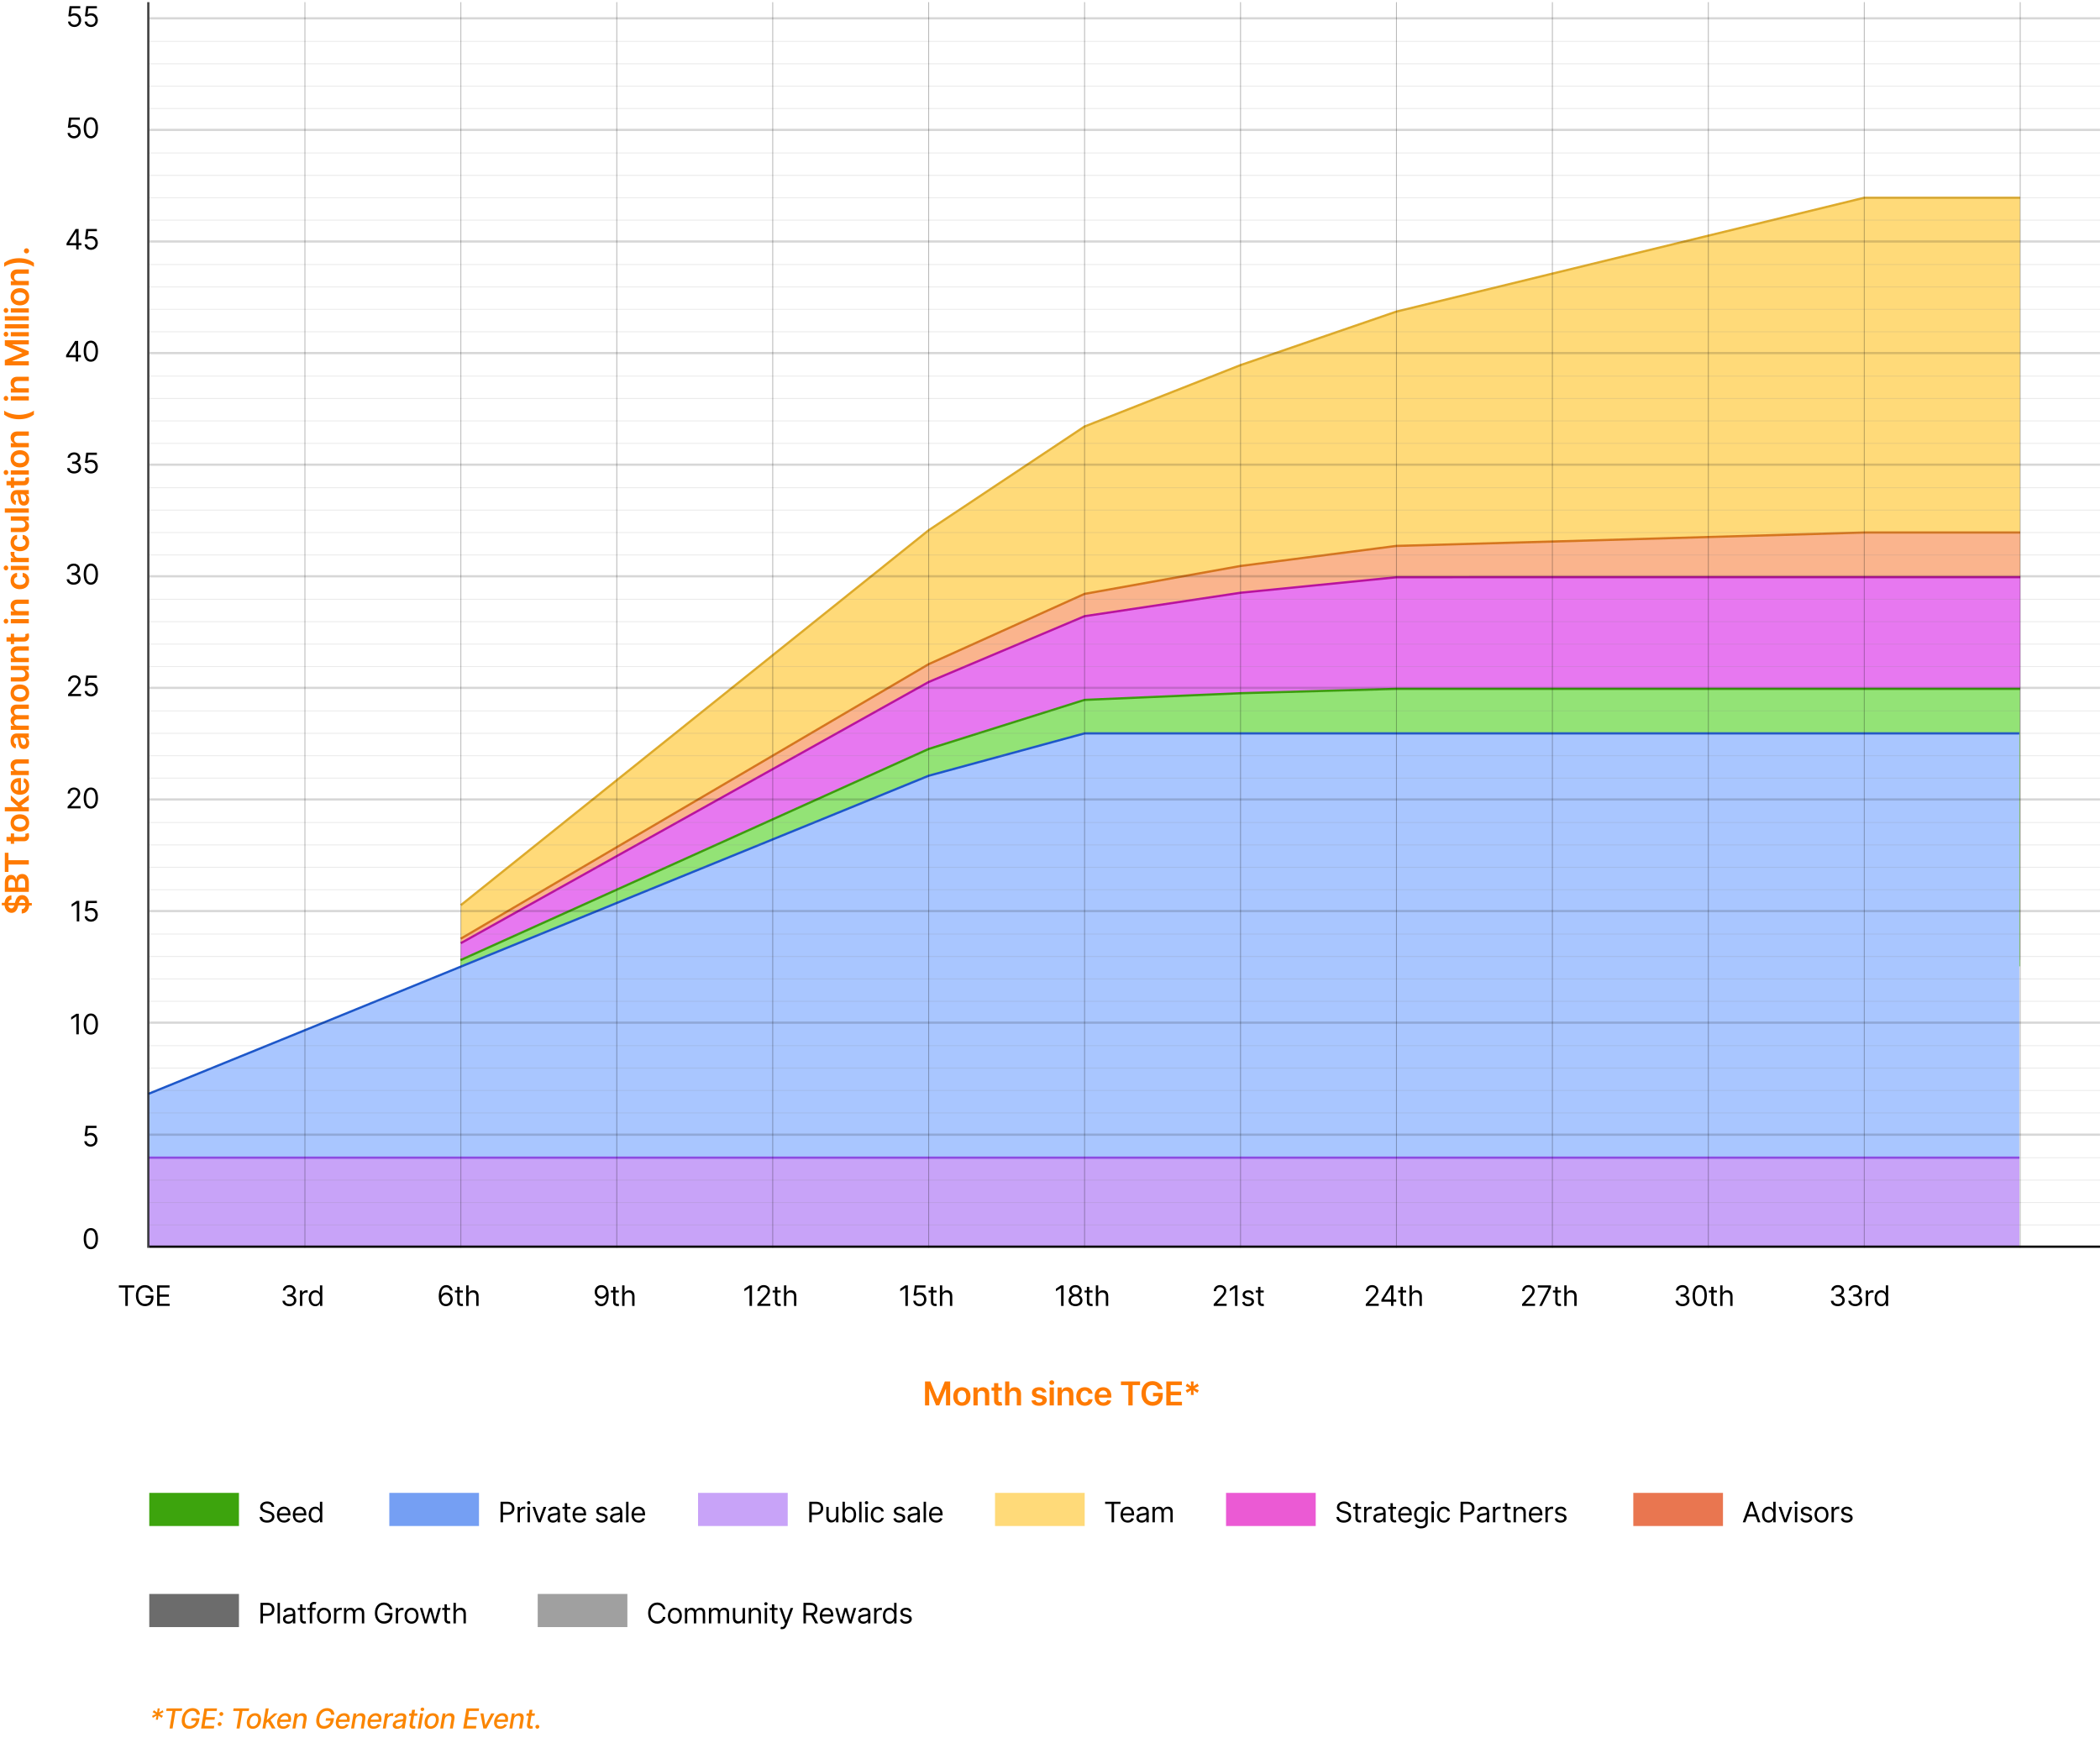 <svg width="941" height="781" viewBox="0 0 941 781" fill="none" xmlns="http://www.w3.org/2000/svg">
<path d="M206.497 405.61V420.657H905.168V88.617H835.352L765.467 105.61L695.601 122.612L625.733 139.623L555.859 163.614L485.984 191.121L416.104 237.621L346.236 293.622L276.356 349.615L206.497 405.61Z" fill="#FFDA79"/>
<path d="M206.497 405.61L276.356 349.615L346.236 293.622L416.104 237.621L485.984 191.121L555.859 163.614L625.733 139.623L695.601 122.612L765.467 105.61L835.352 88.617H905.168" stroke="#DDAA2B"/>
<path d="M206.486 420.623V422.603H905.225V238.617H835.35L765.49 240.635L695.598 242.662L625.718 244.624L555.861 253.617L485.978 266.121L416.108 297.625L346.223 338.632L276.365 379.62L206.486 420.623Z" fill="#FAB48D"/>
<path d="M206.486 420.623L276.365 379.62L346.223 338.632L416.108 297.625L485.978 266.121L555.861 253.617L625.718 244.624L695.598 242.662L765.49 240.635L835.35 238.617H905.225" stroke="#D5761F"/>
<path d="M206.483 422.635L206.437 430.139H905.277V258.628H695.593L625.727 258.664L555.854 265.616L485.983 276.116L416.1 305.616L346.245 344.632L276.37 383.612L206.483 422.635Z" fill="#E778F0"/>
<path d="M206.483 422.635L276.369 383.612L346.245 344.632L416.1 305.616L485.983 276.116L555.854 265.616L625.727 258.664L695.593 258.628H905.276" stroke="#B9139E"/>
<path d="M206.382 430.212V433.013H905.193V398.654V308.669H695.588H625.765L555.862 310.625L485.972 313.619L416.106 335.614L346.253 367.14L276.371 398.654L206.382 430.212Z" fill="#93E376"/>
<path d="M206.382 430.212L276.371 398.654L346.253 367.14L416.106 335.614L485.972 313.619L555.862 310.625L625.765 308.669H695.588H905.193" stroke="#3C9C0E"/>
<path d="M66.467 490.174V558.77H904.831V328.617H485.991L416.116 347.613L346.255 376.125L276.379 404.608L206.515 433.134L136.632 461.629L66.467 490.174Z" fill="#A9C6FF"/>
<path d="M66.467 490.174L136.632 461.629L206.515 433.134L276.379 404.608L346.255 376.125L416.116 347.613L485.991 328.617H904.831" stroke="#1D57C9"/>
<path d="M66.658 518.739V558.549L904.859 558.643V518.739H66.658Z" fill="#C8A3F8"/>
<path d="M66.658 518.739H904.859" stroke="#8E47E8"/>
<path d="M14.25 405.75L14.25 404.638L13.049 404.633C12.886 402.382 11.648 401.091 9.89 401.086C8.028 401.091 7.178 402.629 6.795 404.245L6.706 404.591L3.71 404.57C3.857 403.73 4.36 403.19 5.116 403.106L5.116 401.233C3.447 401.264 2.23 402.576 2.041 404.559L0.819 404.554L0.819 405.666L2.041 405.672C2.241 407.639 3.447 409.056 5.184 409.05C6.727 409.05 7.613 407.954 8.07 406.186L8.19 405.714L11.365 405.735C11.218 406.674 10.683 407.351 9.733 407.419L9.733 409.334C11.7 409.26 12.87 407.907 13.049 405.745L14.25 405.75ZM11.365 404.622L8.484 404.601C8.762 403.646 9.13 403.038 9.875 403.033C10.651 403.038 11.207 403.662 11.365 404.622ZM6.422 405.703C6.191 406.427 5.808 407.088 5.063 407.078C4.387 407.072 3.862 406.564 3.71 405.682L6.422 405.703ZM12.907 399.646L12.907 395.297C12.907 392.836 11.653 391.629 9.98 391.629C8.353 391.629 7.398 392.784 7.341 393.927L7.236 393.927C6.989 392.878 6.254 392.049 4.948 392.049C3.348 392.049 2.162 393.203 2.162 395.533L2.162 399.646L12.907 399.646ZM11.281 397.7L8.133 397.7L8.133 395.554C8.133 394.352 8.867 393.607 9.827 393.607C10.683 393.607 11.281 394.195 11.281 395.606L11.281 397.7ZM6.732 397.7L3.768 397.7L3.768 395.732C3.768 394.588 4.371 393.996 5.2 393.996C6.144 393.996 6.732 394.762 6.732 395.774L6.732 397.7ZM3.794 390.704L3.794 387.382L12.907 387.382L12.907 385.452L3.794 385.452L3.794 382.131L2.162 382.131L2.162 390.704L3.794 390.704ZM4.848 373.464L4.848 375.054L2.918 375.054L2.918 376.953L4.848 376.953L4.848 378.097L6.317 378.097L6.317 376.953L10.798 376.953C12.314 376.963 13.059 375.862 13.017 374.434C13.002 373.894 12.897 373.521 12.829 373.317L11.344 373.637C11.37 373.742 11.417 373.957 11.417 374.193C11.417 374.671 11.249 375.054 10.483 375.054L6.317 375.054L6.317 373.464L4.848 373.464ZM13.065 368.742C13.065 366.381 11.401 364.881 8.909 364.881C6.412 364.881 4.743 366.381 4.743 368.742C4.743 371.103 6.412 372.604 8.909 372.604C11.401 372.604 13.065 371.103 13.065 368.742ZM11.543 368.732C11.543 370.038 10.378 370.678 8.904 370.678C7.43 370.678 6.249 370.038 6.249 368.732C6.249 367.446 7.43 366.806 8.904 366.806C10.378 366.806 11.543 367.446 11.543 368.732ZM12.907 363.564L12.907 361.665L10.2 361.665L9.46 360.972L12.907 358.506L12.907 356.234L8.327 359.54L4.848 356.418L4.848 358.637L8.086 361.534L8.086 361.665L2.162 361.665L2.162 363.564L12.907 363.564ZM13.065 352.212C13.065 350.334 12.146 349.043 10.746 348.707L10.546 350.481C11.228 350.738 11.585 351.367 11.585 352.186C11.585 353.413 10.777 354.227 9.397 354.242L9.397 348.628L8.815 348.628C5.987 348.628 4.743 350.328 4.743 352.312C4.743 354.62 6.438 356.126 8.925 356.126C11.454 356.126 13.065 354.641 13.065 352.212ZM8.117 354.237C7.089 354.179 6.223 353.419 6.223 352.285C6.223 351.194 7.02 350.46 8.117 350.449L8.117 354.237ZM8.185 345.418C7.02 345.418 6.349 344.715 6.349 343.713C6.349 342.732 6.994 342.144 8.07 342.144L12.907 342.144L12.907 340.245L7.776 340.245C5.845 340.239 4.743 341.341 4.743 343.004C4.743 344.211 5.321 345.04 6.218 345.407L6.218 345.502L4.848 345.502L4.848 347.317L12.907 347.317L12.907 345.418L8.185 345.418ZM13.07 332.921C13.07 331.657 12.477 330.901 11.8 330.555L11.8 330.492L12.907 330.492L12.907 328.666L7.514 328.666C5.383 328.666 4.743 330.403 4.743 331.94C4.743 333.635 5.499 334.936 6.968 335.355L7.22 333.582C6.669 333.393 6.197 332.858 6.197 331.929C6.197 331.048 6.648 330.565 7.44 330.565L7.472 330.565C8.017 330.565 8.044 331.137 8.196 332.559C8.364 334.122 8.831 335.618 10.646 335.618C12.23 335.618 13.07 334.458 13.07 332.921ZM11.674 332.428C11.674 333.22 11.312 333.787 10.614 333.787C9.885 333.787 9.581 333.152 9.46 332.302C9.392 331.803 9.266 330.807 9.067 330.56L10.016 330.56C10.914 330.56 11.674 331.284 11.674 332.428ZM12.907 327.052L12.907 325.152L8.007 325.152C7.015 325.152 6.344 324.491 6.344 323.673C6.344 322.87 6.884 322.319 7.713 322.319L12.907 322.319L12.907 320.457L7.881 320.457C6.973 320.457 6.344 319.916 6.344 318.998C6.344 318.232 6.795 317.623 7.792 317.623L12.907 317.623L12.907 315.719L7.498 315.719C5.698 315.719 4.743 316.758 4.743 318.237C4.743 319.407 5.321 320.299 6.218 320.656L6.218 320.74C5.305 321.049 4.743 321.831 4.743 322.917C4.743 323.998 5.3 324.806 6.218 325.142L6.218 325.236L4.848 325.236L4.848 327.052L12.907 327.052ZM13.065 310.572C13.065 308.211 11.401 306.711 8.909 306.711C6.412 306.711 4.743 308.211 4.743 310.572C4.743 312.933 6.412 314.434 8.909 314.434C11.401 314.434 13.065 312.933 13.065 310.572ZM11.543 310.562C11.543 311.868 10.378 312.508 8.904 312.508C7.43 312.508 6.249 311.868 6.249 310.562C6.249 309.276 7.43 308.636 8.904 308.636C10.378 308.636 11.543 309.276 11.543 310.562ZM9.518 300.258C10.746 300.258 11.354 301.134 11.354 301.973C11.354 302.886 10.709 303.495 9.686 303.495L4.848 303.495L4.848 305.394L9.98 305.394C11.916 305.394 13.012 304.292 13.012 302.708C13.012 301.501 12.377 300.651 11.475 300.284L11.475 300.2L12.907 300.2L12.907 298.358L4.848 298.358L4.848 300.258L9.518 300.258ZM8.185 294.801C7.02 294.801 6.349 294.098 6.349 293.096C6.349 292.115 6.994 291.528 8.07 291.528L12.907 291.528L12.907 289.628L7.776 289.628C5.845 289.623 4.743 290.725 4.743 292.388C4.743 293.595 5.321 294.424 6.218 294.791L6.218 294.885L4.848 294.885L4.848 296.701L12.907 296.701L12.907 294.801L8.185 294.801ZM4.848 283.969L4.848 285.559L2.918 285.559L2.918 287.458L4.848 287.458L4.848 288.602L6.317 288.602L6.317 287.458L10.798 287.458C12.314 287.468 13.059 286.367 13.017 284.939C13.002 284.399 12.897 284.026 12.829 283.822L11.344 284.142C11.37 284.247 11.417 284.462 11.417 284.698C11.417 285.176 11.249 285.559 10.483 285.559L6.317 285.559L6.317 283.969L4.848 283.969ZM12.907 279.307L12.907 277.407L4.848 277.407L4.848 279.307L12.907 279.307ZM3.705 278.352C3.705 277.748 3.243 277.255 2.676 277.255C2.104 277.255 1.643 277.748 1.643 278.352C1.643 278.96 2.104 279.453 2.676 279.453C3.243 279.453 3.705 278.96 3.705 278.352ZM8.185 273.85C7.02 273.85 6.349 273.147 6.349 272.145C6.349 271.164 6.994 270.576 8.07 270.576L12.907 270.576L12.907 268.677L7.776 268.677C5.845 268.672 4.743 269.774 4.743 271.437C4.743 272.644 5.321 273.473 6.218 273.84L6.218 273.934L4.848 273.934L4.848 275.75L12.907 275.75L12.907 273.85L8.185 273.85ZM13.065 260.157C13.065 258.132 11.863 256.841 10.153 256.705L10.153 258.52C11.018 258.683 11.517 259.307 11.517 260.142C11.517 261.327 10.525 262.093 8.878 262.093C7.251 262.093 6.275 261.312 6.275 260.142C6.275 259.229 6.863 258.667 7.64 258.52L7.64 256.705C5.892 256.836 4.743 258.2 4.743 260.168C4.743 262.529 6.449 264.019 8.909 264.019C11.349 264.019 13.065 262.566 13.065 260.157ZM12.907 255.441L12.907 253.542L4.848 253.542L4.848 255.441L12.907 255.441ZM3.705 254.486C3.705 253.883 3.243 253.389 2.676 253.389C2.104 253.389 1.643 253.883 1.643 254.486C1.643 255.095 2.104 255.588 2.676 255.588C3.243 255.588 3.705 255.095 3.705 254.486ZM12.907 251.884L12.907 249.985L8.169 249.985C7.146 249.985 6.422 249.213 6.422 248.169C6.422 247.849 6.48 247.451 6.533 247.288L4.785 247.288C4.754 247.461 4.733 247.76 4.733 247.97C4.733 248.893 5.258 249.665 6.191 249.958L6.191 250.042L4.848 250.042L4.848 251.884L12.907 251.884ZM13.065 243.138C13.065 241.113 11.863 239.822 10.153 239.686L10.153 241.501C11.018 241.664 11.517 242.288 11.517 243.122C11.517 244.308 10.525 245.074 8.878 245.074C7.251 245.074 6.275 244.292 6.275 243.122C6.275 242.21 6.863 241.648 7.64 241.501L7.64 239.686C5.892 239.817 4.743 241.181 4.743 243.149C4.743 245.51 6.449 247 8.909 247C11.349 247 13.065 245.546 13.065 243.138ZM9.518 233.285C10.746 233.285 11.354 234.161 11.354 235.001C11.354 235.914 10.709 236.522 9.686 236.522L4.848 236.522L4.848 238.422L9.98 238.422C11.916 238.422 13.012 237.32 13.012 235.735C13.012 234.529 12.377 233.679 11.475 233.312L11.475 233.228L12.907 233.228L12.907 231.386L4.848 231.386L4.848 233.285L9.518 233.285ZM2.162 227.829L2.162 229.728L12.907 229.728L12.907 227.829L2.162 227.829ZM13.07 223.853C13.07 222.588 12.477 221.833 11.8 221.486L11.8 221.423L12.907 221.423L12.907 219.597L7.514 219.597C5.383 219.597 4.743 221.334 4.743 222.871C4.743 224.566 5.499 225.867 6.968 226.287L7.22 224.514C6.669 224.325 6.197 223.79 6.197 222.861C6.197 221.979 6.648 221.497 7.44 221.497L7.472 221.497C8.017 221.497 8.044 222.069 8.196 223.49C8.364 225.054 8.831 226.549 10.646 226.549C12.23 226.549 13.07 225.39 13.07 223.853ZM11.674 223.359C11.674 224.152 11.312 224.718 10.614 224.718C9.885 224.718 9.581 224.083 9.46 223.233C9.392 222.735 9.266 221.738 9.067 221.492L10.016 221.492C10.914 221.492 11.674 222.216 11.674 223.359ZM4.848 213.959L4.848 215.549L2.918 215.549L2.918 217.448L4.848 217.448L4.848 218.592L6.317 218.592L6.317 217.448L10.798 217.448C12.314 217.458 13.059 216.357 13.017 214.93C13.002 214.389 12.897 214.017 12.829 213.812L11.344 214.132C11.37 214.237 11.417 214.452 11.417 214.688C11.417 215.166 11.249 215.549 10.483 215.549L6.317 215.549L6.317 213.959L4.848 213.959ZM12.907 212.666L12.907 210.767L4.848 210.767L4.848 212.666L12.907 212.666ZM3.705 211.711C3.705 211.108 3.243 210.615 2.676 210.615C2.104 210.615 1.643 211.108 1.643 211.711C1.643 212.32 2.104 212.813 2.676 212.813C3.243 212.813 3.705 212.32 3.705 211.711ZM13.065 205.594C13.065 203.233 11.401 201.732 8.909 201.732C6.412 201.732 4.743 203.233 4.743 205.594C4.743 207.955 6.412 209.455 8.909 209.455C11.401 209.455 13.065 207.955 13.065 205.594ZM11.543 205.583C11.543 206.89 10.378 207.53 8.904 207.53C7.43 207.53 6.249 206.89 6.249 205.583C6.249 204.298 7.43 203.658 8.904 203.658C10.378 203.658 11.543 204.298 11.543 205.583ZM8.185 198.517C7.02 198.517 6.349 197.813 6.349 196.811C6.349 195.83 6.994 195.243 8.07 195.243L12.907 195.243L12.907 193.343L7.776 193.343C5.845 193.338 4.743 194.44 4.743 196.103C4.743 197.31 5.321 198.139 6.218 198.506L6.218 198.6L4.848 198.6L4.848 200.416L12.907 200.416L12.907 198.517L8.185 198.517ZM8.526 187.866C11.144 187.866 13.322 187.169 15.19 185.789L15.19 184C13.804 185.065 11.013 185.888 8.526 185.888C6.034 185.888 3.243 185.065 1.858 184L1.858 185.789C3.726 187.169 5.908 187.866 8.526 187.866ZM12.907 179.45L12.907 177.551L4.848 177.551L4.848 179.45L12.907 179.45ZM3.705 178.495C3.705 177.892 3.243 177.399 2.676 177.399C2.104 177.399 1.643 177.892 1.643 178.495C1.643 179.104 2.104 179.597 2.676 179.597C3.243 179.597 3.705 179.104 3.705 178.495ZM8.185 173.994C7.02 173.994 6.349 173.291 6.349 172.289C6.349 171.308 6.994 170.72 8.07 170.72L12.907 170.72L12.907 168.821L7.776 168.821C5.845 168.816 4.743 169.917 4.743 171.581C4.743 172.787 5.321 173.616 6.218 173.984L6.218 174.078L4.848 174.078L4.848 175.893L12.907 175.893L12.907 173.994L8.185 173.994ZM2.162 163.732L12.907 163.732L12.907 161.865L5.509 161.865L5.509 161.765L12.876 158.795L12.876 157.4L5.525 154.43L5.525 154.33L12.907 154.33L12.907 152.462L2.162 152.462L2.162 154.844L9.948 158.034L9.948 158.16L2.162 161.35L2.162 163.732ZM12.907 150.722L12.907 148.823L4.848 148.823L4.848 150.722L12.907 150.722ZM3.705 149.767C3.705 149.164 3.243 148.671 2.676 148.671C2.104 148.671 1.643 149.164 1.643 149.767C1.643 150.376 2.104 150.869 2.676 150.869C3.243 150.869 3.705 150.376 3.705 149.767ZM2.162 145.266L2.162 147.165L12.907 147.165L12.907 145.266L2.162 145.266ZM2.162 141.709L2.162 143.609L12.907 143.608L12.907 141.709L2.162 141.709ZM12.907 140.052L12.907 138.152L4.848 138.152L4.848 140.052L12.907 140.052ZM3.705 139.097C3.705 138.493 3.243 138 2.676 138C2.104 138 1.643 138.493 1.643 139.097C1.643 139.705 2.104 140.199 2.676 140.199C3.243 140.199 3.705 139.705 3.705 139.097ZM13.065 132.979C13.065 130.618 11.401 129.118 8.909 129.118C6.412 129.118 4.743 130.618 4.743 132.979C4.743 135.34 6.412 136.841 8.909 136.841C11.401 136.841 13.065 135.34 13.065 132.979ZM11.543 132.969C11.543 134.275 10.378 134.916 8.904 134.916C7.43 134.916 6.249 134.275 6.249 132.969C6.249 131.684 7.43 131.043 8.904 131.043C10.378 131.043 11.543 131.684 11.543 132.969ZM8.185 125.902C7.02 125.902 6.349 125.199 6.349 124.197C6.349 123.216 6.994 122.628 8.07 122.628L12.907 122.628L12.907 120.729L7.776 120.729C5.845 120.724 4.743 121.825 4.743 123.489C4.743 124.695 5.321 125.524 6.218 125.892L6.218 125.986L4.848 125.986L4.848 127.801L12.907 127.801L12.907 125.902L8.185 125.902ZM8.526 115.704C5.908 115.704 3.731 116.402 1.863 117.782L1.863 119.571C3.248 118.506 6.039 117.682 8.526 117.682C11.018 117.682 13.81 118.506 15.195 119.571L15.195 117.782C13.327 116.402 11.144 115.704 8.526 115.704ZM13.023 112.404C13.023 111.785 12.508 111.255 11.868 111.25C11.239 111.255 10.725 111.785 10.725 112.404C10.725 113.045 11.239 113.564 11.868 113.559C12.508 113.564 13.023 113.045 13.023 112.404Z" fill="#FF7A00"/>
<path d="M414.494 619.024V629.769H416.362V622.371H416.461L419.431 629.738H420.827L423.796 622.387H423.896V629.769H425.764V619.024H423.382L420.192 626.81H420.066L416.876 619.024H414.494ZM431.019 629.926C433.38 629.926 434.881 628.263 434.881 625.771C434.881 623.274 433.38 621.605 431.019 621.605C428.658 621.605 427.158 623.274 427.158 625.771C427.158 628.263 428.658 629.926 431.019 629.926ZM431.03 628.405C429.723 628.405 429.083 627.24 429.083 625.766C429.083 624.292 429.723 623.111 431.03 623.111C432.315 623.111 432.955 624.292 432.955 625.766C432.955 627.24 432.315 628.405 431.03 628.405ZM438.097 625.047C438.097 623.882 438.8 623.211 439.802 623.211C440.783 623.211 441.371 623.856 441.371 624.932V629.769H443.27V624.638C443.275 622.707 442.173 621.605 440.51 621.605C439.303 621.605 438.474 622.182 438.107 623.08H438.013V621.71H436.197V629.769H438.097V625.047ZM448.929 621.71H447.34V619.779H445.44V621.71H444.297V623.179H445.44V627.66C445.43 629.176 446.532 629.921 447.959 629.879C448.499 629.863 448.872 629.759 449.076 629.69L448.756 628.206C448.651 628.232 448.436 628.279 448.2 628.279C447.723 628.279 447.34 628.111 447.34 627.345V623.179H448.929V621.71ZM452.295 625.047C452.295 623.882 453.019 623.211 454.037 623.211C455.033 623.211 455.621 623.846 455.621 624.932V629.769H457.52V624.638C457.52 622.691 456.419 621.605 454.745 621.605C453.507 621.605 452.72 622.167 452.347 623.08H452.253V619.024H450.395V629.769H452.295V625.047ZM468.9 623.84C468.637 622.476 467.546 621.605 465.657 621.605C463.716 621.605 462.394 622.56 462.399 624.05C462.394 625.225 463.118 626.002 464.666 626.322L466.04 626.611C466.78 626.773 467.126 627.072 467.126 627.529C467.126 628.08 466.528 628.494 465.626 628.494C464.755 628.494 464.188 628.116 464.026 627.392L462.173 627.571C462.41 629.05 463.653 629.926 465.631 629.926C467.646 629.926 469.068 628.882 469.073 627.356C469.068 626.207 468.328 625.503 466.806 625.173L465.432 624.879C464.613 624.696 464.288 624.412 464.293 623.945C464.288 623.4 464.891 623.022 465.683 623.022C466.56 623.022 467.021 623.499 467.168 624.029L468.9 623.84ZM470.343 629.769H472.243V621.71H470.343V629.769ZM471.298 620.566C471.902 620.566 472.395 620.105 472.395 619.538C472.395 618.966 471.902 618.504 471.298 618.504C470.69 618.504 470.197 618.966 470.197 619.538C470.197 620.105 470.69 620.566 471.298 620.566ZM475.8 625.047C475.8 623.882 476.503 623.211 477.505 623.211C478.486 623.211 479.074 623.856 479.074 624.932V629.769H480.973V624.638C480.978 622.707 479.876 621.605 478.213 621.605C477.006 621.605 476.177 622.182 475.81 623.08H475.716V621.71H473.9V629.769H475.8V625.047ZM486.123 629.926C488.149 629.926 489.439 628.725 489.576 627.015H487.76C487.598 627.88 486.973 628.379 486.139 628.379C484.953 628.379 484.187 627.387 484.187 625.74C484.187 624.113 484.969 623.137 486.139 623.137C487.052 623.137 487.613 623.725 487.76 624.501H489.576C489.445 622.754 488.08 621.605 486.113 621.605C483.752 621.605 482.262 623.31 482.262 625.771C482.262 628.211 483.715 629.926 486.123 629.926ZM494.408 629.926C496.286 629.926 497.577 629.008 497.912 627.607L496.139 627.408C495.882 628.09 495.252 628.447 494.434 628.447C493.206 628.447 492.393 627.639 492.377 626.259H497.991V625.677C497.991 622.849 496.291 621.605 494.308 621.605C491.999 621.605 490.494 623.3 490.494 625.787C490.494 628.316 491.978 629.926 494.408 629.926ZM492.382 624.979C492.44 623.95 493.201 623.085 494.334 623.085C495.425 623.085 496.16 623.882 496.17 624.979H492.382ZM502.283 620.656H505.605V629.769H507.535V620.656H510.856V619.024H502.283V620.656ZM518.95 622.455H520.934C520.603 620.346 518.777 618.877 516.4 618.877C513.588 618.877 511.479 620.944 511.479 624.407C511.479 627.807 513.494 629.916 516.458 629.916C519.118 629.916 521.023 628.206 521.023 625.435V624.145H516.663V625.666H519.139C519.108 627.198 518.085 628.169 516.469 628.169C514.669 628.169 513.436 626.82 513.436 624.386C513.436 621.967 514.69 620.624 516.427 620.624C517.723 620.624 518.604 621.317 518.95 622.455ZM522.61 629.769H529.64V628.137H524.556V625.204H529.236V623.573H524.556V620.656H529.598V619.024H522.61V629.769ZM533.602 625.068H534.877L534.762 622.943L536.546 624.113L537.186 623.001L535.276 622.046L537.186 621.091L536.546 619.979L534.762 621.149L534.877 619.024H533.602L533.723 621.149L531.939 619.979L531.299 621.091L533.204 622.046L531.299 623.001L531.939 624.113L533.723 622.943L533.602 625.068Z" fill="#FF7A00"/>
<path d="M121.766 675.23H122.845C122.795 673.84 121.514 672.801 119.733 672.801C117.97 672.801 116.585 673.826 116.585 675.373C116.585 676.615 117.484 677.352 118.923 677.766L120.057 678.09C121.028 678.36 121.892 678.701 121.892 679.619C121.892 680.626 120.92 681.292 119.643 681.292C118.546 681.292 117.574 680.806 117.484 679.763H116.333C116.441 681.274 117.664 682.299 119.643 682.299C121.766 682.299 122.971 681.13 122.971 679.637C122.971 677.91 121.334 677.352 120.381 677.1L119.445 676.849C118.762 676.669 117.664 676.309 117.664 675.32C117.664 674.438 118.474 673.791 119.697 673.791C120.812 673.791 121.658 674.321 121.766 675.23ZM127.304 682.281C128.707 682.281 129.732 681.58 130.056 680.536L129.03 680.248C128.761 680.968 128.136 681.328 127.304 681.328C126.058 681.328 125.199 680.523 125.149 679.043H130.164V678.593C130.164 676.021 128.635 675.14 127.196 675.14C125.325 675.14 124.084 676.615 124.084 678.737C124.084 680.86 125.307 682.281 127.304 682.281ZM125.149 678.126C125.221 677.051 125.981 676.093 127.196 676.093C128.347 676.093 129.084 676.956 129.084 678.126H125.149ZM134.421 682.281C135.824 682.281 136.85 681.58 137.173 680.536L136.148 680.248C135.878 680.968 135.253 681.328 134.421 681.328C133.175 681.328 132.316 680.523 132.267 679.043H137.281V678.593C137.281 676.021 135.752 675.14 134.313 675.14C132.442 675.14 131.201 676.615 131.201 678.737C131.201 680.86 132.424 682.281 134.421 682.281ZM132.267 678.126C132.339 677.051 133.099 676.093 134.313 676.093C135.464 676.093 136.202 676.956 136.202 678.126H132.267ZM141.251 682.281C142.582 682.281 143.032 681.454 143.266 681.076H143.391V682.137H144.417V672.927H143.355V676.327H143.266C143.032 675.967 142.618 675.14 141.269 675.14C139.524 675.14 138.319 676.525 138.319 678.701C138.319 680.896 139.524 682.281 141.251 682.281ZM141.395 681.328C140.064 681.328 139.38 680.158 139.38 678.683C139.38 677.226 140.046 676.093 141.395 676.093C142.69 676.093 143.373 677.136 143.373 678.683C143.373 680.248 142.672 681.328 141.395 681.328Z" fill="black"/>
<rect x="66.889" y="668.951" width="40.183" height="14.85" fill="#3DA40D"/>
<path d="M116.729 727.43H117.844V724.066H119.859C122.004 724.066 122.971 722.762 122.971 721.134C122.971 719.506 122.004 718.22 119.841 718.22H116.729V727.43ZM117.844 723.076V719.209H119.805C121.302 719.209 121.874 720.027 121.874 721.134C121.874 722.24 121.302 723.076 119.823 723.076H117.844ZM125.432 718.22H124.37V727.43H125.432V718.22ZM129.155 727.592C130.36 727.592 130.99 726.944 131.206 726.494H131.26V727.43H132.321V722.879C132.321 720.684 130.648 720.432 129.767 720.432C128.723 720.432 127.536 720.792 126.996 722.051L128.004 722.411C128.238 721.907 128.791 721.368 129.803 721.368C130.778 721.368 131.26 721.885 131.26 722.771V722.807C131.26 723.319 130.738 723.274 129.479 723.436C128.197 723.603 126.798 723.886 126.798 725.469C126.798 726.818 127.842 727.592 129.155 727.592ZM129.317 726.638C128.471 726.638 127.86 726.26 127.86 725.523C127.86 724.713 128.597 724.462 129.425 724.354C129.874 724.3 131.08 724.174 131.26 723.958V724.929C131.26 725.793 130.576 726.638 129.317 726.638ZM137.009 720.522H135.534V718.867H134.472V720.522H133.429V721.421H134.472V725.739C134.472 726.944 135.444 727.52 136.343 727.52C136.739 727.52 136.991 727.448 137.135 727.394L136.919 726.44C136.829 726.458 136.685 726.494 136.451 726.494C135.984 726.494 135.534 726.35 135.534 725.451V721.421H137.009V720.522ZM141.428 720.522H139.881V719.821C139.881 719.137 140.169 718.777 140.87 718.777C141.176 718.777 141.356 718.849 141.464 718.885L141.77 717.968C141.608 717.896 141.284 717.788 140.763 717.788C139.773 717.788 138.82 718.381 138.82 719.569V720.522H137.705V721.421H138.82V727.43H139.881V721.421H141.428V720.522ZM145.184 727.574C147.055 727.574 148.314 726.152 148.314 724.012C148.314 721.853 147.055 720.432 145.184 720.432C143.313 720.432 142.054 721.853 142.054 724.012C142.054 726.152 143.313 727.574 145.184 727.574ZM145.184 726.62C143.763 726.62 143.115 725.397 143.115 724.012C143.115 722.627 143.763 721.386 145.184 721.386C146.605 721.386 147.253 722.627 147.253 724.012C147.253 725.397 146.605 726.62 145.184 726.62ZM149.681 727.43H150.742V723.058C150.742 722.123 151.48 721.439 152.487 721.439C152.77 721.439 153.063 721.493 153.135 721.511V720.432C153.013 720.423 152.734 720.414 152.577 720.414C151.75 720.414 151.03 720.882 150.778 721.565H150.706V720.522H149.681V727.43ZM154.14 727.43H155.201V723.112C155.201 722.101 155.938 721.386 156.766 721.386C157.571 721.386 158.133 721.912 158.133 722.699V727.43H159.212V722.933C159.212 722.042 159.77 721.386 160.741 721.386C161.497 721.386 162.144 721.786 162.144 722.807V727.43H163.206V722.807C163.206 721.183 162.333 720.432 161.101 720.432C160.112 720.432 159.388 720.886 159.032 721.601H158.96C158.619 720.864 158.016 720.432 157.108 720.432C156.208 720.432 155.543 720.864 155.255 721.601H155.165V720.522H154.14V727.43ZM174.641 721.098H175.793C175.451 719.317 173.958 718.094 172.015 718.094C169.654 718.094 167.986 719.91 167.986 722.825C167.986 725.739 169.641 727.556 172.087 727.556C174.282 727.556 175.847 726.094 175.847 723.814V722.825H172.339V723.814H174.767C174.736 725.469 173.648 726.512 172.087 726.512C170.378 726.512 169.065 725.217 169.065 722.825C169.065 720.432 170.378 719.137 172.015 719.137C173.346 719.137 174.25 719.888 174.641 721.098ZM177.36 727.43H178.421V723.058C178.421 722.123 179.158 721.439 180.166 721.439C180.449 721.439 180.741 721.493 180.813 721.511V720.432C180.692 720.423 180.413 720.414 180.256 720.414C179.428 720.414 178.709 720.882 178.457 721.565H178.385V720.522H177.36V727.43ZM184.414 727.574C186.285 727.574 187.544 726.152 187.544 724.012C187.544 721.853 186.285 720.432 184.414 720.432C182.543 720.432 181.284 721.853 181.284 724.012C181.284 726.152 182.543 727.574 184.414 727.574ZM184.414 726.62C182.993 726.62 182.345 725.397 182.345 724.012C182.345 722.627 182.993 721.386 184.414 721.386C185.835 721.386 186.483 722.627 186.483 724.012C186.483 725.397 185.835 726.62 184.414 726.62ZM190.241 727.43H191.284L192.795 722.123H192.903L194.414 727.43H195.458L197.562 720.522H196.447L194.954 725.793H194.882L193.425 720.522H192.292L190.817 725.811H190.745L189.252 720.522H188.136L190.241 727.43ZM201.716 720.522H200.241V718.867H199.18V720.522H198.137V721.421H199.18V725.739C199.18 726.944 200.151 727.52 201.051 727.52C201.446 727.52 201.698 727.448 201.842 727.394L201.626 726.44C201.536 726.458 201.393 726.494 201.159 726.494C200.691 726.494 200.241 726.35 200.241 725.451V721.421H201.716V720.522ZM204.269 723.274C204.269 722.069 205.038 721.386 206.086 721.386C207.084 721.386 207.687 722.015 207.687 723.112V727.43H208.748V723.04C208.748 721.264 207.804 720.432 206.392 720.432C205.304 720.432 204.683 720.886 204.359 721.601H204.269V718.22H203.208V727.43H204.269V723.274Z" fill="black"/>
<rect x="66.889" y="714.243" width="40.183" height="14.85" fill="#6C6C6C"/>
<path d="M298.194 721.098C297.852 719.209 296.341 718.094 294.488 718.094C292.132 718.094 290.423 719.91 290.423 722.825C290.423 725.739 292.132 727.556 294.488 727.556C296.341 727.556 297.852 726.44 298.194 724.552H297.079C296.809 725.829 295.711 726.512 294.488 726.512C292.815 726.512 291.502 725.217 291.502 722.825C291.502 720.432 292.815 719.137 294.488 719.137C295.711 719.137 296.809 719.821 297.079 721.098H298.194ZM302.405 727.574C304.276 727.574 305.535 726.152 305.535 724.012C305.535 721.853 304.276 720.432 302.405 720.432C300.534 720.432 299.275 721.853 299.275 724.012C299.275 726.152 300.534 727.574 302.405 727.574ZM302.405 726.62C300.984 726.62 300.336 725.397 300.336 724.012C300.336 722.627 300.984 721.386 302.405 721.386C303.826 721.386 304.474 722.627 304.474 724.012C304.474 725.397 303.826 726.62 302.405 726.62ZM306.902 727.43H307.963V723.112C307.963 722.101 308.701 721.386 309.528 721.386C310.333 721.386 310.895 721.912 310.895 722.699V727.43H311.975V722.933C311.975 722.042 312.532 721.386 313.504 721.386C314.259 721.386 314.907 721.786 314.907 722.807V727.43H315.968V722.807C315.968 721.183 315.096 720.432 313.864 720.432C312.874 720.432 312.15 720.886 311.795 721.601H311.723C311.381 720.864 310.778 720.432 309.87 720.432C308.971 720.432 308.305 720.864 308.017 721.601H307.927V720.522H306.902V727.43ZM317.655 727.43H318.717V723.112C318.717 722.101 319.454 721.386 320.282 721.386C321.087 721.386 321.649 721.912 321.649 722.699V727.43H322.728V722.933C322.728 722.042 323.286 721.386 324.257 721.386C325.013 721.386 325.66 721.786 325.66 722.807V727.43H326.722V722.807C326.722 721.183 325.849 720.432 324.617 720.432C323.628 720.432 322.904 720.886 322.548 721.601H322.476C322.135 720.864 321.532 720.432 320.624 720.432C319.724 720.432 319.059 720.864 318.771 721.601H318.681V720.522H317.655V727.43ZM332.762 724.605C332.762 725.901 331.773 726.494 330.981 726.494C330.1 726.494 329.47 725.847 329.47 724.839V720.522H328.409V724.911C328.409 726.674 329.344 727.52 330.639 727.52C331.683 727.52 332.366 726.962 332.69 726.26H332.762V727.43H333.823V720.522H332.762V724.605ZM336.575 723.274C336.575 722.069 337.322 721.386 338.338 721.386C339.323 721.386 339.921 722.029 339.921 723.112V727.43H340.983V723.04C340.983 721.278 340.043 720.432 338.644 720.432C337.601 720.432 336.953 720.9 336.629 721.601H336.539V720.522H335.514V727.43H336.575V723.274ZM342.669 727.43H343.73V720.522H342.669V727.43ZM343.208 719.371C343.622 719.371 343.964 719.047 343.964 718.651C343.964 718.256 343.622 717.932 343.208 717.932C342.795 717.932 342.453 718.256 342.453 718.651C342.453 719.047 342.795 719.371 343.208 719.371ZM348.425 720.522H346.95V718.867H345.888V720.522H344.845V721.421H345.888V725.739C345.888 726.944 346.86 727.52 347.759 727.52C348.155 727.52 348.407 727.448 348.551 727.394L348.335 726.44C348.245 726.458 348.101 726.494 347.867 726.494C347.399 726.494 346.95 726.35 346.95 725.451V721.421H348.425V720.522ZM350.452 730.02C351.409 730.02 352.084 729.512 352.484 728.437L355.425 720.54L354.265 720.522L352.358 726.027H352.286L350.38 720.522H349.228L351.783 727.466L351.585 728.005C351.198 729.058 350.721 729.157 349.948 728.959L349.678 729.894C349.786 729.948 350.092 730.02 350.452 730.02ZM360.029 727.43H361.144V723.832H363.159C363.24 723.832 363.316 723.832 363.393 723.827L365.335 727.43H366.631L364.548 723.625C365.722 723.225 366.271 722.267 366.271 721.044C366.271 719.416 365.299 718.22 363.141 718.22H360.029V727.43ZM361.144 722.825V719.209H363.105C364.598 719.209 365.173 719.937 365.173 721.044C365.173 722.15 364.598 722.825 363.123 722.825H361.144ZM370.554 727.574C371.957 727.574 372.982 726.872 373.306 725.829L372.281 725.541C372.011 726.26 371.386 726.62 370.554 726.62C369.308 726.62 368.449 725.815 368.4 724.336H373.414V723.886C373.414 721.314 371.885 720.432 370.446 720.432C368.575 720.432 367.334 721.907 367.334 724.03C367.334 726.152 368.557 727.574 370.554 727.574ZM368.4 723.418C368.472 722.343 369.232 721.386 370.446 721.386C371.597 721.386 372.335 722.249 372.335 723.418H368.4ZM376.34 727.43H377.384L378.895 722.123H379.003L380.514 727.43H381.557L383.662 720.522H382.546L381.053 725.793H380.981L379.524 720.522H378.391L376.916 725.811H376.844L375.351 720.522H374.236L376.34 727.43ZM386.844 727.592C388.049 727.592 388.679 726.944 388.895 726.494H388.949V727.43H390.01V722.879C390.01 720.684 388.337 720.432 387.456 720.432C386.413 720.432 385.225 720.792 384.686 722.051L385.693 722.411C385.927 721.907 386.48 721.368 387.492 721.368C388.468 721.368 388.949 721.885 388.949 722.771V722.807C388.949 723.319 388.427 723.274 387.168 723.436C385.886 723.603 384.488 723.886 384.488 725.469C384.488 726.818 385.531 727.592 386.844 727.592ZM387.006 726.638C386.161 726.638 385.549 726.26 385.549 725.523C385.549 724.713 386.287 724.462 387.114 724.354C387.564 724.3 388.769 724.174 388.949 723.958V724.929C388.949 725.793 388.265 726.638 387.006 726.638ZM391.694 727.43H392.755V723.058C392.755 722.123 393.493 721.439 394.5 721.439C394.784 721.439 395.076 721.493 395.148 721.511V720.432C395.026 720.423 394.748 720.414 394.59 720.414C393.763 720.414 393.043 720.882 392.791 721.565H392.719V720.522H391.694V727.43ZM398.551 727.574C399.882 727.574 400.332 726.746 400.566 726.368H400.691V727.43H401.717V718.22H400.655V721.619H400.566C400.332 721.26 399.918 720.432 398.569 720.432C396.824 720.432 395.619 721.817 395.619 723.994C395.619 726.188 396.824 727.574 398.551 727.574ZM398.695 726.62C397.364 726.62 396.68 725.451 396.68 723.976C396.68 722.519 397.346 721.386 398.695 721.386C399.99 721.386 400.673 722.429 400.673 723.976C400.673 725.541 399.972 726.62 398.695 726.62ZM408.448 722.069C408.115 721.089 407.368 720.432 406.001 720.432C404.544 720.432 403.465 721.26 403.465 722.429C403.465 723.382 404.031 724.021 405.3 724.318L406.451 724.587C407.148 724.749 407.476 725.082 407.476 725.559C407.476 726.152 406.847 726.638 405.857 726.638C404.989 726.638 404.445 726.265 404.256 725.523L403.249 725.775C403.496 726.948 404.463 727.574 405.875 727.574C407.481 727.574 408.574 726.697 408.574 725.505C408.574 724.543 407.971 723.935 406.739 723.634L405.713 723.382C404.895 723.18 404.526 722.906 404.526 722.375C404.526 721.781 405.156 721.35 406.001 721.35C406.928 721.35 407.31 721.862 407.494 722.339L408.448 722.069Z" fill="black"/>
<rect x="240.943" y="714.243" width="40.183" height="14.85" fill="#A0A0A0"/>
<path d="M224.289 682.137H225.404V678.773H227.419C229.564 678.773 230.531 677.469 230.531 675.841C230.531 674.213 229.564 672.927 227.401 672.927H224.289V682.137ZM225.404 677.783V673.916H227.365C228.863 673.916 229.434 674.734 229.434 675.841C229.434 676.947 228.863 677.783 227.383 677.783H225.404ZM231.931 682.137H232.992V677.765C232.992 676.83 233.729 676.147 234.737 676.147C235.02 676.147 235.312 676.2 235.384 676.218V675.139C235.263 675.13 234.984 675.121 234.827 675.121C233.999 675.121 233.28 675.589 233.028 676.272H232.956V675.229H231.931V682.137ZM236.389 682.137H237.451V675.229H236.389V682.137ZM236.929 674.078C237.343 674.078 237.684 673.754 237.684 673.358C237.684 672.963 237.343 672.639 236.929 672.639C236.515 672.639 236.173 672.963 236.173 673.358C236.173 673.754 236.515 674.078 236.929 674.078ZM244.79 675.229H243.638L241.731 680.734H241.66L239.753 675.229H238.601L241.156 682.137H242.235L244.79 675.229ZM247.76 682.299C248.965 682.299 249.594 681.651 249.81 681.201H249.864V682.137H250.926V677.586C250.926 675.391 249.253 675.139 248.371 675.139C247.328 675.139 246.141 675.499 245.601 676.758L246.608 677.118C246.842 676.614 247.395 676.075 248.407 676.075C249.383 676.075 249.864 676.592 249.864 677.478V677.514C249.864 678.026 249.343 677.981 248.083 678.143C246.802 678.31 245.403 678.593 245.403 680.176C245.403 681.525 246.446 682.299 247.76 682.299ZM247.921 681.345C247.076 681.345 246.464 680.967 246.464 680.23C246.464 679.42 247.202 679.169 248.029 679.061C248.479 679.007 249.684 678.881 249.864 678.665V679.636C249.864 680.5 249.181 681.345 247.921 681.345ZM255.614 675.229H254.138V673.574H253.077V675.229H252.034V676.129H253.077V680.446C253.077 681.651 254.049 682.227 254.948 682.227C255.344 682.227 255.596 682.155 255.739 682.101L255.524 681.147C255.434 681.165 255.29 681.201 255.056 681.201C254.588 681.201 254.138 681.057 254.138 680.158V676.129H255.614V675.229ZM259.779 682.281C261.182 682.281 262.207 681.579 262.531 680.536L261.506 680.248C261.236 680.967 260.611 681.327 259.779 681.327C258.533 681.327 257.674 680.522 257.625 679.043H262.639V678.593C262.639 676.021 261.11 675.139 259.671 675.139C257.8 675.139 256.559 676.614 256.559 678.737C256.559 680.86 257.782 682.281 259.779 682.281ZM257.625 678.125C257.697 677.05 258.457 676.093 259.671 676.093C260.822 676.093 261.56 676.956 261.56 678.125H257.625ZM272.201 676.776C271.869 675.796 271.122 675.139 269.755 675.139C268.298 675.139 267.219 675.967 267.219 677.136C267.219 678.089 267.785 678.728 269.053 679.025L270.205 679.295C270.902 679.456 271.23 679.789 271.23 680.266C271.23 680.86 270.6 681.345 269.611 681.345C268.743 681.345 268.199 680.972 268.01 680.23L267.003 680.482C267.25 681.656 268.217 682.281 269.629 682.281C271.235 682.281 272.327 681.404 272.327 680.212C272.327 679.25 271.725 678.642 270.493 678.341L269.467 678.089C268.649 677.887 268.28 677.613 268.28 677.082C268.28 676.488 268.91 676.057 269.755 676.057C270.681 676.057 271.064 676.569 271.248 677.046L272.201 676.776ZM275.704 682.299C276.91 682.299 277.539 681.651 277.755 681.201H277.809V682.137H278.87V677.586C278.87 675.391 277.197 675.139 276.316 675.139C275.273 675.139 274.085 675.499 273.546 676.758L274.553 677.118C274.787 676.614 275.34 676.075 276.352 676.075C277.328 676.075 277.809 676.592 277.809 677.478V677.514C277.809 678.026 277.287 677.981 276.028 678.143C274.747 678.31 273.348 678.593 273.348 680.176C273.348 681.525 274.391 682.299 275.704 682.299ZM275.866 681.345C275.021 681.345 274.409 680.967 274.409 680.23C274.409 679.42 275.147 679.169 275.974 679.061C276.424 679.007 277.629 678.881 277.809 678.665V679.636C277.809 680.5 277.126 681.345 275.866 681.345ZM281.616 672.927H280.554V682.137H281.616V672.927ZM286.202 682.281C287.605 682.281 288.631 681.579 288.955 680.536L287.929 680.248C287.659 680.967 287.034 681.327 286.202 681.327C284.957 681.327 284.098 680.522 284.048 679.043H289.063V678.593C289.063 676.021 287.534 675.139 286.094 675.139C284.224 675.139 282.982 676.614 282.982 678.737C282.982 680.86 284.206 682.281 286.202 682.281ZM284.048 678.125C284.12 677.05 284.88 676.093 286.094 676.093C287.246 676.093 287.983 676.956 287.983 678.125H284.048Z" fill="black"/>
<rect x="174.449" y="668.951" width="40.183" height="14.85" fill="#759FF3"/>
<path d="M69.804 770.59H70.759L70.997 768.732L72.406 769.74L73.027 768.903L71.495 768.053L73.278 767.203L72.926 766.367L71.213 767.375L71.605 765.517H70.649L70.425 767.375L69.016 766.367L68.395 767.203L69.927 768.053L68.144 768.903L68.483 769.74L70.209 768.732L69.804 770.59ZM74.464 766.688H77.273L75.97 774.536H77.326L78.63 766.688H81.444L81.637 765.517H74.657L74.464 766.688ZM88.18 768.366H89.576C89.571 766.609 88.272 765.394 86.322 765.394C83.992 765.394 81.988 767.151 81.526 770.031C81.05 772.884 82.407 774.659 84.851 774.659C87.039 774.659 88.849 773.228 89.215 770.947L89.395 769.921H85.846L85.652 771.043H87.88C87.621 772.492 86.427 773.417 84.983 773.417C83.393 773.417 82.512 772.215 82.878 770.022C83.239 767.838 84.697 766.635 86.225 766.635C87.418 766.635 88.03 767.3 88.18 768.366ZM90.1 774.536H95.807L96.001 773.364H91.654L92.112 770.603H96.111L96.304 769.436H92.306L92.764 766.688H97.058L97.251 765.517H91.597L90.1 774.536ZM99.156 768.903C99.627 768.903 100.041 768.511 100.063 768.023C100.085 767.551 99.684 767.159 99.208 767.159C98.728 767.159 98.306 767.538 98.301 768.023C98.292 768.511 98.658 768.903 99.156 768.903ZM98.398 773.417C98.869 773.417 99.283 773.025 99.305 772.536C99.327 772.065 98.927 771.673 98.451 771.673C97.971 771.673 97.548 772.052 97.544 772.536C97.535 773.025 97.9 773.417 98.398 773.417ZM104.48 766.688H107.29L105.986 774.536H107.343L108.646 766.688H111.46L111.654 765.517H104.674L104.48 766.688ZM113.253 774.672C115.129 774.672 116.578 773.307 116.917 771.242C117.26 769.106 116.234 767.683 114.301 767.683C112.421 767.683 110.972 769.049 110.637 771.127C110.294 773.25 111.32 774.672 113.253 774.672ZM113.328 773.567C112.113 773.567 111.734 772.506 111.936 771.237C112.152 769.912 112.958 768.784 114.226 768.784C115.442 768.784 115.82 769.854 115.618 771.127C115.402 772.453 114.592 773.567 113.328 773.567ZM117.588 774.536H118.905L119.306 772.136L120.068 771.484L121.86 774.536H123.476L121.195 770.682L124.418 767.772H122.842L119.662 770.634H119.552L120.402 765.517H119.086L117.588 774.536ZM126.862 774.672C128.342 774.672 129.5 773.946 129.984 772.845L128.778 772.62C128.43 773.259 127.822 773.584 127.056 773.584C125.867 773.584 125.242 773.021 125.471 771.55H130.288L130.363 771.083C130.773 768.639 129.469 767.683 127.932 767.683C126.047 767.683 124.568 769.119 124.224 771.198C123.872 773.298 124.867 774.672 126.862 774.672ZM125.638 770.563C125.832 769.678 126.734 768.771 127.761 768.771C128.787 768.771 129.324 769.529 129.148 770.563H125.638ZM133.001 770.519C133.194 769.441 133.947 768.824 134.868 768.824C135.766 768.824 136.207 769.414 136.044 770.392L135.352 774.536H136.669L137.391 770.233C137.669 768.555 136.88 767.683 135.511 767.683C134.493 767.683 133.74 768.15 133.313 768.872H133.23L133.415 767.772H132.151L131.023 774.536H132.34L133.001 770.519ZM148.443 768.366H149.839C149.834 766.609 148.535 765.394 146.584 765.394C144.255 765.394 142.251 767.151 141.789 770.031C141.313 772.884 142.669 774.659 145.114 774.659C147.302 774.659 149.112 773.228 149.478 770.947L149.658 769.921H146.109L145.915 771.043H148.143C147.883 772.492 146.69 773.417 145.246 773.417C143.656 773.417 142.775 772.215 143.141 770.022C143.502 767.838 144.959 766.635 146.487 766.635C147.681 766.635 148.293 767.3 148.443 768.366ZM153.154 774.672C154.634 774.672 155.792 773.946 156.277 772.845L155.07 772.62C154.722 773.259 154.114 773.584 153.348 773.584C152.159 773.584 151.534 773.021 151.763 771.55H156.58L156.655 771.083C157.065 768.639 155.761 767.683 154.225 767.683C152.34 767.683 150.86 769.119 150.517 771.198C150.164 773.298 151.16 774.672 153.154 774.672ZM151.93 770.563C152.124 769.678 153.027 768.771 154.053 768.771C155.079 768.771 155.616 769.529 155.44 770.563H151.93ZM159.293 770.519C159.487 769.441 160.24 768.824 161.16 768.824C162.058 768.824 162.499 769.414 162.336 770.392L161.644 774.536H162.961L163.683 770.233C163.961 768.555 163.173 767.683 161.803 767.683C160.786 767.683 160.033 768.15 159.606 768.872H159.522L159.707 767.772H158.443L157.316 774.536H158.632L159.293 770.519ZM167.372 774.672C168.852 774.672 170.01 773.946 170.495 772.845L169.288 772.62C168.94 773.259 168.332 773.584 167.566 773.584C166.377 773.584 165.752 773.021 165.981 771.55H170.798L170.873 771.083C171.283 768.639 169.979 767.683 168.442 767.683C166.558 767.683 165.078 769.119 164.734 771.198C164.382 773.298 165.377 774.672 167.372 774.672ZM166.148 770.563C166.342 769.678 167.245 768.771 168.271 768.771C169.297 768.771 169.834 769.529 169.658 770.563H166.148ZM171.529 774.536H172.846L173.524 770.405C173.682 769.52 174.466 768.881 175.396 768.881C175.673 768.881 175.977 768.93 176.078 768.961L176.289 767.701C176.153 767.675 175.902 767.67 175.735 767.67C174.942 767.67 174.18 768.119 173.819 768.846H173.749L173.929 767.772H172.656L171.529 774.536ZM177.955 774.685C179.073 774.685 179.796 774.117 180.13 773.611H180.183L180.025 774.536H181.311L182.055 770.044C182.381 768.075 180.905 767.683 179.831 767.683C178.607 767.683 177.382 768.177 176.748 769.41L177.928 769.692C178.21 769.212 178.814 768.749 179.694 768.749C180.54 768.749 180.875 769.198 180.751 769.96V769.991C180.668 770.462 180.166 770.458 178.937 770.603C177.629 770.753 176.264 771.092 176.004 772.624C175.788 773.95 176.669 774.685 177.955 774.685ZM178.404 773.628C177.66 773.628 177.189 773.294 177.294 772.642C177.404 771.937 178.087 771.686 178.862 771.585C179.294 771.528 180.324 771.413 180.544 771.224L180.399 772.096C180.267 772.897 179.501 773.628 178.404 773.628ZM187.101 767.772H185.71L185.978 766.151H184.661L184.393 767.772H183.406L183.235 768.828H184.221L183.561 772.823C183.354 774.047 184.181 774.641 185.225 774.624C185.648 774.619 185.943 774.54 186.119 774.483L186.049 773.395C185.956 773.413 185.793 773.452 185.582 773.452C185.155 773.452 184.789 773.311 184.912 772.55L185.533 768.828H186.929L187.101 767.772ZM187.182 774.536H188.499L189.626 767.772H188.31L187.182 774.536ZM189.239 766.715C189.697 766.715 190.089 766.362 190.106 765.931C190.128 765.495 189.767 765.143 189.314 765.143C188.856 765.143 188.464 765.495 188.446 765.931C188.424 766.362 188.785 766.715 189.239 766.715ZM192.911 774.672C194.787 774.672 196.236 773.307 196.575 771.242C196.919 769.106 195.893 767.683 193.959 767.683C192.079 767.683 190.63 769.049 190.295 771.127C189.952 773.25 190.978 774.672 192.911 774.672ZM192.986 773.567C191.771 773.567 191.392 772.506 191.594 771.237C191.81 769.912 192.616 768.784 193.884 768.784C195.1 768.784 195.479 769.854 195.276 771.127C195.06 772.453 194.25 773.567 192.986 773.567ZM199.228 770.519C199.422 769.441 200.175 768.824 201.095 768.824C201.994 768.824 202.434 769.414 202.271 770.392L201.58 774.536H202.896L203.619 770.233C203.896 768.555 203.108 767.683 201.738 767.683C200.721 767.683 199.968 768.15 199.541 768.872H199.457L199.642 767.772H198.378L197.251 774.536H198.567L199.228 770.519ZM207.549 774.536H213.257L213.45 773.364H209.104L209.562 770.603H213.56L213.754 769.436H209.756L210.214 766.688H214.507L214.701 765.517H209.047L207.549 774.536ZM221.581 767.772H220.115L217.539 772.977H217.468L216.623 767.772H215.262L216.592 774.536H218.001L221.581 767.772ZM224.099 774.672C225.579 774.672 226.737 773.946 227.221 772.845L226.015 772.62C225.667 773.259 225.059 773.584 224.293 773.584C223.104 773.584 222.478 773.021 222.707 771.55H227.525L227.6 771.083C228.009 768.639 226.706 767.683 225.169 767.683C223.284 767.683 221.805 769.119 221.461 771.198C221.109 773.298 222.104 774.672 224.099 774.672ZM222.875 770.563C223.068 769.678 223.971 768.771 224.997 768.771C226.023 768.771 226.561 769.529 226.384 770.563H222.875ZM230.237 770.519C230.431 769.441 231.184 768.824 232.105 768.824C233.003 768.824 233.443 769.414 233.28 770.392L232.589 774.536H233.906L234.628 770.233C234.905 768.555 234.117 767.683 232.748 767.683C231.73 767.683 230.977 768.15 230.55 768.872H230.466L230.651 767.772H229.388L228.26 774.536H229.577L230.237 770.519ZM239.704 767.772H238.312L238.581 766.151H237.264L236.996 767.772H236.009L235.838 768.828H236.824L236.163 772.823C235.956 774.047 236.784 774.641 237.828 774.624C238.251 774.619 238.546 774.54 238.722 774.483L238.652 773.395C238.559 773.413 238.396 773.452 238.185 773.452C237.758 773.452 237.392 773.311 237.515 772.55L238.136 768.828H239.532L239.704 767.772ZM240.763 774.619C241.234 774.619 241.648 774.227 241.67 773.739C241.692 773.267 241.291 772.875 240.816 772.875C240.336 772.875 239.913 773.254 239.908 773.739C239.9 774.227 240.265 774.619 240.763 774.619Z" fill="#FB8500"/>
<path d="M362.634 682.137H363.75V678.773H365.764C367.909 678.773 368.876 677.469 368.876 675.841C368.876 674.213 367.909 672.927 365.746 672.927H362.634V682.137ZM363.75 677.783V673.916H365.71C367.208 673.916 367.779 674.734 367.779 675.841C367.779 676.947 367.208 677.783 365.728 677.783H363.75ZM374.629 679.313C374.629 680.608 373.64 681.201 372.848 681.201C371.967 681.201 371.337 680.554 371.337 679.546V675.229H370.276V679.618C370.276 681.381 371.211 682.227 372.506 682.227C373.55 682.227 374.233 681.669 374.557 680.967H374.629V682.137H375.69V675.229H374.629V679.313ZM377.525 682.137H378.55V681.075H378.676C378.91 681.453 379.36 682.281 380.691 682.281C382.418 682.281 383.623 680.896 383.623 678.701C383.623 676.524 382.418 675.139 380.673 675.139C379.324 675.139 378.91 675.967 378.676 676.326H378.586V672.927H377.525V682.137ZM378.568 678.683C378.568 677.136 379.252 676.093 380.547 676.093C381.896 676.093 382.562 677.226 382.562 678.683C382.562 680.158 381.878 681.327 380.547 681.327C379.27 681.327 378.568 680.248 378.568 678.683ZM386.055 672.927H384.993V682.137H386.055V672.927ZM387.745 682.137H388.806V675.229H387.745V682.137ZM388.285 674.078C388.699 674.078 389.04 673.754 389.04 673.358C389.04 672.963 388.699 672.639 388.285 672.639C387.871 672.639 387.529 672.963 387.529 673.358C387.529 673.754 387.871 674.078 388.285 674.078ZM393.303 682.281C394.832 682.281 395.84 681.345 396.02 680.122H394.958C394.76 680.878 394.131 681.327 393.303 681.327C392.044 681.327 391.235 680.284 391.235 678.683C391.235 677.118 392.062 676.093 393.303 676.093C394.239 676.093 394.796 676.668 394.958 677.298H396.02C395.84 676.003 394.742 675.139 393.285 675.139C391.415 675.139 390.173 676.614 390.173 678.719C390.173 680.788 391.361 682.281 393.303 682.281ZM405.519 676.776C405.186 675.796 404.44 675.139 403.073 675.139C401.616 675.139 400.536 675.967 400.536 677.136C400.536 678.089 401.103 678.728 402.371 679.025L403.522 679.295C404.22 679.456 404.548 679.789 404.548 680.266C404.548 680.86 403.918 681.345 402.929 681.345C402.061 681.345 401.517 680.972 401.328 680.23L400.32 680.482C400.568 681.656 401.535 682.281 402.947 682.281C404.552 682.281 405.645 681.404 405.645 680.212C405.645 679.25 405.042 678.642 403.81 678.341L402.785 678.089C401.966 677.887 401.598 677.613 401.598 677.082C401.598 676.488 402.227 676.057 403.073 676.057C403.999 676.057 404.381 676.569 404.566 677.046L405.519 676.776ZM409.022 682.299C410.227 682.299 410.857 681.651 411.073 681.201H411.127V682.137H412.188V677.586C412.188 675.391 410.515 675.139 409.634 675.139C408.59 675.139 407.403 675.499 406.864 676.758L407.871 677.118C408.105 676.614 408.658 676.075 409.67 676.075C410.646 676.075 411.127 676.592 411.127 677.478V677.514C411.127 678.026 410.605 677.981 409.346 678.143C408.064 678.31 406.666 678.593 406.666 680.176C406.666 681.525 407.709 682.299 409.022 682.299ZM409.184 681.345C408.339 681.345 407.727 680.967 407.727 680.23C407.727 679.42 408.464 679.169 409.292 679.061C409.742 679.007 410.947 678.881 411.127 678.665V679.636C411.127 680.5 410.443 681.345 409.184 681.345ZM414.933 672.927H413.872V682.137H414.933V672.927ZM419.52 682.281C420.923 682.281 421.949 681.579 422.272 680.536L421.247 680.248C420.977 680.967 420.352 681.327 419.52 681.327C418.274 681.327 417.415 680.522 417.366 679.043H422.38V678.593C422.38 676.021 420.851 675.139 419.412 675.139C417.541 675.139 416.3 676.614 416.3 678.737C416.3 680.86 417.523 682.281 419.52 682.281ZM417.366 678.125C417.438 677.05 418.198 676.093 419.412 676.093C420.563 676.093 421.301 676.956 421.301 678.125H417.366Z" fill="black"/>
<rect x="312.795" y="668.951" width="40.183" height="14.85" fill="#C8A3F8"/>
<path d="M495.2 673.916H498.096V682.137H499.212V673.916H502.108V672.927H495.2V673.916ZM505.326 682.281C506.729 682.281 507.755 681.579 508.079 680.536L507.053 680.248C506.783 680.967 506.158 681.327 505.326 681.327C504.081 681.327 503.222 680.522 503.172 679.043H508.187V678.593C508.187 676.021 506.658 675.139 505.218 675.139C503.348 675.139 502.106 676.614 502.106 678.737C502.106 680.86 503.33 682.281 505.326 682.281ZM503.172 678.125C503.244 677.05 504.004 676.093 505.218 676.093C506.37 676.093 507.107 676.956 507.107 678.125H503.172ZM511.58 682.299C512.786 682.299 513.415 681.651 513.631 681.201H513.685V682.137H514.746V677.586C514.746 675.391 513.074 675.139 512.192 675.139C511.149 675.139 509.961 675.499 509.422 676.758L510.429 677.118C510.663 676.614 511.216 676.075 512.228 676.075C513.204 676.075 513.685 676.592 513.685 677.478V677.514C513.685 678.026 513.163 677.981 511.904 678.143C510.623 678.31 509.224 678.593 509.224 680.176C509.224 681.525 510.267 682.299 511.58 682.299ZM511.742 681.345C510.897 681.345 510.285 680.967 510.285 680.23C510.285 679.42 511.023 679.169 511.85 679.061C512.3 679.007 513.505 678.881 513.685 678.665V679.636C513.685 680.5 513.002 681.345 511.742 681.345ZM516.43 682.137H517.492V677.819C517.492 676.808 518.229 676.093 519.057 676.093C519.862 676.093 520.424 676.619 520.424 677.406V682.137H521.503V677.64C521.503 676.749 522.061 676.093 523.032 676.093C523.788 676.093 524.435 676.493 524.435 677.514V682.137H525.497V677.514C525.497 675.89 524.624 675.139 523.392 675.139C522.403 675.139 521.678 675.593 521.323 676.308H521.251C520.909 675.571 520.307 675.139 519.398 675.139C518.499 675.139 517.833 675.571 517.546 676.308H517.456V675.229H516.43V682.137Z" fill="black"/>
<rect x="445.864" y="668.951" width="40.183" height="14.85" fill="#FFDA79"/>
<path d="M604.26 675.229H605.34C605.29 673.839 604.009 672.801 602.228 672.801C600.465 672.801 599.08 673.826 599.08 675.373C599.08 676.614 599.979 677.352 601.418 677.765L602.552 678.089C603.523 678.359 604.386 678.701 604.386 679.618C604.386 680.626 603.415 681.291 602.138 681.291C601.041 681.291 600.069 680.806 599.979 679.762H598.828C598.936 681.273 600.159 682.299 602.138 682.299C604.26 682.299 605.466 681.129 605.466 679.636C605.466 677.909 603.829 677.352 602.875 677.1L601.94 676.848C601.256 676.668 600.159 676.308 600.159 675.319C600.159 674.438 600.969 673.79 602.192 673.79C603.307 673.79 604.153 674.321 604.26 675.229ZM609.906 675.229H608.431V673.574H607.37V675.229H606.327V676.129H607.37V680.446C607.37 681.651 608.341 682.227 609.241 682.227C609.637 682.227 609.888 682.155 610.032 682.101L609.816 681.147C609.726 681.165 609.583 681.201 609.349 681.201C608.881 681.201 608.431 681.057 608.431 680.158V676.129H609.906V675.229ZM611.25 682.137H612.311V677.765C612.311 676.83 613.048 676.147 614.056 676.147C614.339 676.147 614.631 676.2 614.703 676.218V675.139C614.582 675.13 614.303 675.121 614.146 675.121C613.318 675.121 612.599 675.589 612.347 676.272H612.275V675.229H611.25V682.137ZM617.741 682.299C618.946 682.299 619.576 681.651 619.792 681.201H619.846V682.137H620.907V677.586C620.907 675.391 619.234 675.139 618.352 675.139C617.309 675.139 616.122 675.499 615.582 676.758L616.59 677.118C616.823 676.614 617.377 676.075 618.388 676.075C619.364 676.075 619.846 676.592 619.846 677.478V677.514C619.846 678.026 619.324 677.981 618.065 678.143C616.783 678.31 615.384 678.593 615.384 680.176C615.384 681.525 616.428 682.299 617.741 682.299ZM617.903 681.345C617.057 681.345 616.446 680.967 616.446 680.23C616.446 679.42 617.183 679.169 618.011 679.061C618.46 679.007 619.666 678.881 619.846 678.665V679.636C619.846 680.5 619.162 681.345 617.903 681.345ZM625.595 675.229H624.12V673.574H623.058V675.229H622.015V676.129H623.058V680.446C623.058 681.651 624.03 682.227 624.929 682.227C625.325 682.227 625.577 682.155 625.721 682.101L625.505 681.147C625.415 681.165 625.271 681.201 625.037 681.201C624.569 681.201 624.12 681.057 624.12 680.158V676.129H625.595V675.229ZM629.76 682.281C631.163 682.281 632.188 681.579 632.512 680.536L631.487 680.248C631.217 680.967 630.592 681.327 629.76 681.327C628.514 681.327 627.655 680.522 627.606 679.043H632.62V678.593C632.62 676.021 631.091 675.139 629.652 675.139C627.781 675.139 626.54 676.614 626.54 678.737C626.54 680.86 627.763 682.281 629.76 682.281ZM627.606 678.125C627.678 677.05 628.438 676.093 629.652 676.093C630.803 676.093 631.541 676.956 631.541 678.125H627.606ZM636.77 684.871C638.425 684.871 639.756 684.115 639.756 682.335V675.229H638.73V676.326H638.622C638.389 675.967 637.957 675.139 636.608 675.139C634.863 675.139 633.658 676.524 633.658 678.647C633.658 680.806 634.917 682.029 636.59 682.029C637.939 682.029 638.371 681.237 638.604 680.86H638.694V682.263C638.694 683.414 637.885 683.936 636.77 683.936C635.515 683.936 635.074 683.274 634.791 682.892L633.945 683.486C634.377 684.21 635.227 684.871 636.77 684.871ZM636.734 681.075C635.402 681.075 634.719 680.068 634.719 678.629C634.719 677.226 635.384 676.093 636.734 676.093C638.029 676.093 638.712 677.136 638.712 678.629C638.712 680.158 638.011 681.075 636.734 681.075ZM641.445 682.137H642.507V675.229H641.445V682.137ZM641.985 674.078C642.399 674.078 642.74 673.754 642.74 673.358C642.74 672.963 642.399 672.639 641.985 672.639C641.571 672.639 641.229 672.963 641.229 673.358C641.229 673.754 641.571 674.078 641.985 674.078ZM647.003 682.281C648.532 682.281 649.54 681.345 649.72 680.122H648.658C648.46 680.878 647.831 681.327 647.003 681.327C645.744 681.327 644.935 680.284 644.935 678.683C644.935 677.118 645.762 676.093 647.003 676.093C647.939 676.093 648.496 676.668 648.658 677.298H649.72C649.54 676.003 648.442 675.139 646.985 675.139C645.115 675.139 643.873 676.614 643.873 678.719C643.873 680.788 645.061 682.281 647.003 682.281ZM654.47 682.137H655.586V678.773H657.6C659.745 678.773 660.712 677.469 660.712 675.841C660.712 674.213 659.745 672.927 657.582 672.927H654.47V682.137ZM655.586 677.783V673.916H657.546C659.044 673.916 659.615 674.734 659.615 675.841C659.615 676.947 659.044 677.783 657.564 677.783H655.586ZM664.144 682.299C665.35 682.299 665.979 681.651 666.195 681.201H666.249V682.137H667.31V677.586C667.31 675.391 665.637 675.139 664.756 675.139C663.713 675.139 662.525 675.499 661.986 676.758L662.993 677.118C663.227 676.614 663.78 676.075 664.792 676.075C665.768 676.075 666.249 676.592 666.249 677.478V677.514C666.249 678.026 665.727 677.981 664.468 678.143C663.187 678.31 661.788 678.593 661.788 680.176C661.788 681.525 662.831 682.299 664.144 682.299ZM664.306 681.345C663.461 681.345 662.849 680.967 662.849 680.23C662.849 679.42 663.587 679.169 664.414 679.061C664.864 679.007 666.069 678.881 666.249 678.665V679.636C666.249 680.5 665.566 681.345 664.306 681.345ZM668.994 682.137H670.056V677.765C670.056 676.83 670.793 676.147 671.8 676.147C672.084 676.147 672.376 676.2 672.448 676.218V675.139C672.327 675.13 672.048 675.121 671.89 675.121C671.063 675.121 670.343 675.589 670.092 676.272H670.02V675.229H668.994V682.137ZM676.89 675.229H675.415V673.574H674.353V675.229H673.31V676.129H674.353V680.446C674.353 681.651 675.325 682.227 676.224 682.227C676.62 682.227 676.872 682.155 677.016 682.101L676.8 681.147C676.71 681.165 676.566 681.201 676.332 681.201C675.864 681.201 675.415 681.057 675.415 680.158V676.129H676.89V675.229ZM679.294 677.981C679.294 676.776 680.041 676.093 681.057 676.093C682.042 676.093 682.64 676.736 682.64 677.819V682.137H683.702V677.748C683.702 675.985 682.762 675.139 681.363 675.139C680.32 675.139 679.672 675.607 679.348 676.308H679.258V675.229H678.233V682.137H679.294V677.981ZM688.284 682.281C689.687 682.281 690.712 681.579 691.036 680.536L690.011 680.248C689.741 680.967 689.116 681.327 688.284 681.327C687.038 681.327 686.179 680.522 686.13 679.043H691.144V678.593C691.144 676.021 689.615 675.139 688.176 675.139C686.305 675.139 685.064 676.614 685.064 678.737C685.064 680.86 686.287 682.281 688.284 682.281ZM686.13 678.125C686.202 677.05 686.962 676.093 688.176 676.093C689.327 676.093 690.065 676.956 690.065 678.125H686.13ZM692.505 682.137H693.567V677.765C693.567 676.83 694.304 676.147 695.311 676.147C695.595 676.147 695.887 676.2 695.959 676.218V675.139C695.838 675.13 695.559 675.121 695.401 675.121C694.574 675.121 693.854 675.589 693.603 676.272H693.531V675.229H692.505V682.137ZM701.857 676.776C701.524 675.796 700.777 675.139 699.41 675.139C697.953 675.139 696.874 675.967 696.874 677.136C696.874 678.089 697.441 678.728 698.709 679.025L699.86 679.295C700.557 679.456 700.885 679.789 700.885 680.266C700.885 680.86 700.256 681.345 699.266 681.345C698.398 681.345 697.854 680.972 697.665 680.23L696.658 680.482C696.905 681.656 697.872 682.281 699.284 682.281C700.89 682.281 701.983 681.404 701.983 680.212C701.983 679.25 701.38 678.642 700.148 678.341L699.122 678.089C698.304 677.887 697.935 677.613 697.935 677.082C697.935 676.488 698.565 676.057 699.41 676.057C700.337 676.057 700.719 676.569 700.903 677.046L701.857 676.776Z" fill="black"/>
<rect x="549.384" y="668.951" width="40.183" height="14.85" fill="#EB5AD4"/>
<path d="M782.089 682.137L783.016 679.528H786.74L787.666 682.137H788.835L785.453 672.927H784.302L780.92 682.137H782.089ZM783.367 678.539L784.842 674.384H784.914L786.389 678.539H783.367ZM792.481 682.281C793.812 682.281 794.262 681.453 794.496 681.075H794.622V682.137H795.647V672.927H794.586V676.326H794.496C794.262 675.967 793.848 675.139 792.499 675.139C790.754 675.139 789.549 676.524 789.549 678.701C789.549 680.896 790.754 682.281 792.481 682.281ZM792.625 681.327C791.294 681.327 790.61 680.158 790.61 678.683C790.61 677.226 791.276 676.093 792.625 676.093C793.92 676.093 794.604 677.136 794.604 678.683C794.604 680.248 793.902 681.327 792.625 681.327ZM803.133 675.229H801.982L800.075 680.734H800.003L798.096 675.229H796.945L799.5 682.137H800.579L803.133 675.229ZM804.281 682.137H805.342V675.229H804.281V682.137ZM804.82 674.078C805.234 674.078 805.576 673.754 805.576 673.358C805.576 672.963 805.234 672.639 804.82 672.639C804.407 672.639 804.065 672.963 804.065 673.358C804.065 673.754 804.407 674.078 804.82 674.078ZM811.926 676.776C811.593 675.796 810.846 675.139 809.479 675.139C808.022 675.139 806.943 675.967 806.943 677.136C806.943 678.089 807.509 678.728 808.778 679.025L809.929 679.295C810.626 679.456 810.954 679.789 810.954 680.266C810.954 680.86 810.325 681.345 809.335 681.345C808.467 681.345 807.923 680.972 807.734 680.23L806.727 680.482C806.974 681.656 807.941 682.281 809.353 682.281C810.959 682.281 812.052 681.404 812.052 680.212C812.052 679.25 811.449 678.642 810.217 678.341L809.191 678.089C808.373 677.887 808.004 677.613 808.004 677.082C808.004 676.488 808.634 676.057 809.479 676.057C810.406 676.057 810.788 676.569 810.972 677.046L811.926 676.776ZM816.202 682.281C818.073 682.281 819.332 680.86 819.332 678.719C819.332 676.56 818.073 675.139 816.202 675.139C814.331 675.139 813.072 676.56 813.072 678.719C813.072 680.86 814.331 682.281 816.202 682.281ZM816.202 681.327C814.781 681.327 814.133 680.104 814.133 678.719C814.133 677.334 814.781 676.093 816.202 676.093C817.623 676.093 818.271 677.334 818.271 678.719C818.271 680.104 817.623 681.327 816.202 681.327ZM820.699 682.137H821.76V677.765C821.76 676.83 822.498 676.147 823.505 676.147C823.789 676.147 824.081 676.2 824.153 676.218V675.139C824.031 675.13 823.753 675.121 823.595 675.121C822.768 675.121 822.048 675.589 821.796 676.272H821.724V675.229H820.699V682.137ZM830.05 676.776C829.718 675.796 828.971 675.139 827.604 675.139C826.147 675.139 825.068 675.967 825.068 677.136C825.068 678.089 825.634 678.728 826.902 679.025L828.054 679.295C828.751 679.456 829.079 679.789 829.079 680.266C829.079 680.86 828.449 681.345 827.46 681.345C826.592 681.345 826.048 680.972 825.859 680.23L824.852 680.482C825.099 681.656 826.066 682.281 827.478 682.281C829.084 682.281 830.176 681.404 830.176 680.212C830.176 679.25 829.574 678.642 828.342 678.341L827.316 678.089C826.498 677.887 826.129 677.613 826.129 677.082C826.129 676.488 826.759 676.057 827.604 676.057C828.53 676.057 828.913 676.569 829.097 677.046L830.05 676.776Z" fill="black"/>
<rect x="731.873" y="668.951" width="40.183" height="14.85" fill="#E45223" fill-opacity="0.79"/>
<line x1="66.959" y1="558.631" x2="940.992" y2="558.631" stroke="black"/>
<line x1="66.959" y1="548.881" x2="940.992" y2="548.881" stroke="#7E7E7E" stroke-opacity="0.16" stroke-width="0.422"/>
<line x1="66.959" y1="498.685" x2="940.992" y2="498.685" stroke="#7E7E7E" stroke-opacity="0.16" stroke-width="0.422"/>
<line x1="66.959" y1="538.842" x2="940.992" y2="538.842" stroke="#7E7E7E" stroke-opacity="0.16" stroke-width="0.422"/>
<line x1="66.959" y1="488.646" x2="940.992" y2="488.646" stroke="#7E7E7E" stroke-opacity="0.16" stroke-width="0.422"/>
<line x1="66.959" y1="528.803" x2="940.992" y2="528.803" stroke="#7E7E7E" stroke-opacity="0.16" stroke-width="0.422"/>
<line x1="66.959" y1="478.607" x2="940.992" y2="478.607" stroke="#7E7E7E" stroke-opacity="0.16" stroke-width="0.422"/>
<line x1="66.959" y1="518.764" x2="940.992" y2="518.764" stroke="#7E7E7E" stroke-opacity="0.16" stroke-width="0.422"/>
<line x1="66.959" y1="468.567" x2="940.992" y2="468.567" stroke="#7E7E7E" stroke-opacity="0.16" stroke-width="0.422"/>
<line x1="66.959" y1="508.435" x2="940.992" y2="508.435" stroke="#151515" stroke-opacity="0.17"/>
<line x1="66.959" y1="458.239" x2="940.992" y2="458.239" stroke="#151515" stroke-opacity="0.17"/>
<line x1="66.959" y1="448.682" x2="940.992" y2="448.682" stroke="#7E7E7E" stroke-opacity="0.16" stroke-width="0.422"/>
<line x1="66.959" y1="438.642" x2="940.992" y2="438.642" stroke="#7E7E7E" stroke-opacity="0.16" stroke-width="0.422"/>
<line x1="66.959" y1="428.603" x2="940.992" y2="428.603" stroke="#7E7E7E" stroke-opacity="0.16" stroke-width="0.422"/>
<line x1="66.959" y1="418.564" x2="940.992" y2="418.564" stroke="#7E7E7E" stroke-opacity="0.16" stroke-width="0.422"/>
<line x1="66.959" y1="408.235" x2="940.992" y2="408.235" stroke="#151515" stroke-opacity="0.17"/>
<line x1="66.959" y1="398.676" x2="940.992" y2="398.676" stroke="#7E7E7E" stroke-opacity="0.16" stroke-width="0.422"/>
<line x1="66.959" y1="388.637" x2="940.992" y2="388.637" stroke="#7E7E7E" stroke-opacity="0.16" stroke-width="0.422"/>
<line x1="66.959" y1="378.598" x2="940.992" y2="378.598" stroke="#7E7E7E" stroke-opacity="0.16" stroke-width="0.422"/>
<line x1="66.959" y1="368.558" x2="940.992" y2="368.558" stroke="#7E7E7E" stroke-opacity="0.16" stroke-width="0.422"/>
<line x1="66.959" y1="358.23" x2="940.992" y2="358.23" stroke="#151515" stroke-opacity="0.17"/>
<line x1="66.959" y1="348.673" x2="940.992" y2="348.673" stroke="#7E7E7E" stroke-opacity="0.16" stroke-width="0.422"/>
<line x1="66.959" y1="338.634" x2="940.992" y2="338.634" stroke="#7E7E7E" stroke-opacity="0.16" stroke-width="0.422"/>
<line x1="66.959" y1="328.594" x2="940.992" y2="328.594" stroke="#7E7E7E" stroke-opacity="0.16" stroke-width="0.422"/>
<line x1="66.959" y1="318.555" x2="940.992" y2="318.555" stroke="#7E7E7E" stroke-opacity="0.16" stroke-width="0.422"/>
<line x1="66.959" y1="308.227" x2="940.992" y2="308.227" stroke="#151515" stroke-opacity="0.17"/>
<line x1="66.959" y1="298.668" x2="940.992" y2="298.668" stroke="#7E7E7E" stroke-opacity="0.16" stroke-width="0.422"/>
<line x1="66.959" y1="288.628" x2="940.992" y2="288.628" stroke="#7E7E7E" stroke-opacity="0.16" stroke-width="0.422"/>
<line x1="66.959" y1="278.589" x2="940.992" y2="278.589" stroke="#7E7E7E" stroke-opacity="0.16" stroke-width="0.422"/>
<line x1="66.959" y1="268.55" x2="940.992" y2="268.55" stroke="#7E7E7E" stroke-opacity="0.16" stroke-width="0.422"/>
<line x1="66.959" y1="258.222" x2="940.992" y2="258.222" stroke="#151515" stroke-opacity="0.17"/>
<line x1="66.959" y1="248.664" x2="940.992" y2="248.664" stroke="#7E7E7E" stroke-opacity="0.16" stroke-width="0.422"/>
<line x1="66.959" y1="238.624" x2="940.992" y2="238.624" stroke="#7E7E7E" stroke-opacity="0.16" stroke-width="0.422"/>
<line x1="66.959" y1="228.585" x2="940.992" y2="228.585" stroke="#7E7E7E" stroke-opacity="0.16" stroke-width="0.422"/>
<line x1="66.959" y1="218.546" x2="940.992" y2="218.546" stroke="#7E7E7E" stroke-opacity="0.16" stroke-width="0.422"/>
<line x1="66.959" y1="208.218" x2="940.992" y2="208.218" stroke="#151515" stroke-opacity="0.17"/>
<line x1="66.959" y1="198.66" x2="940.992" y2="198.66" stroke="#7E7E7E" stroke-opacity="0.16" stroke-width="0.422"/>
<line x1="66.959" y1="188.62" x2="940.992" y2="188.62" stroke="#7E7E7E" stroke-opacity="0.16" stroke-width="0.422"/>
<line x1="66.959" y1="178.581" x2="940.992" y2="178.581" stroke="#7E7E7E" stroke-opacity="0.16" stroke-width="0.422"/>
<line x1="66.959" y1="168.542" x2="940.992" y2="168.542" stroke="#7E7E7E" stroke-opacity="0.16" stroke-width="0.422"/>
<line x1="66.959" y1="158.213" x2="940.992" y2="158.213" stroke="#151515" stroke-opacity="0.17"/>
<line x1="66.959" y1="148.655" x2="940.992" y2="148.655" stroke="#7E7E7E" stroke-opacity="0.16" stroke-width="0.422"/>
<line x1="66.959" y1="138.615" x2="940.992" y2="138.615" stroke="#7E7E7E" stroke-opacity="0.16" stroke-width="0.422"/>
<line x1="66.959" y1="128.576" x2="940.992" y2="128.576" stroke="#7E7E7E" stroke-opacity="0.16" stroke-width="0.422"/>
<line x1="66.959" y1="118.536" x2="940.992" y2="118.536" stroke="#7E7E7E" stroke-opacity="0.16" stroke-width="0.422"/>
<line x1="66.959" y1="108.208" x2="940.992" y2="108.208" stroke="#151515" stroke-opacity="0.17"/>
<line x1="66.959" y1="98.651" x2="940.992" y2="98.651" stroke="#7E7E7E" stroke-opacity="0.16" stroke-width="0.422"/>
<line x1="66.959" y1="88.612" x2="940.992" y2="88.612" stroke="#7E7E7E" stroke-opacity="0.16" stroke-width="0.422"/>
<line x1="66.959" y1="78.573" x2="940.992" y2="78.573" stroke="#7E7E7E" stroke-opacity="0.16" stroke-width="0.422"/>
<line x1="66.959" y1="68.534" x2="940.992" y2="68.534" stroke="#7E7E7E" stroke-opacity="0.16" stroke-width="0.422"/>
<line x1="66.959" y1="58.205" x2="940.992" y2="58.205" stroke="#151515" stroke-opacity="0.17"/>
<line x1="66.959" y1="48.647" x2="940.992" y2="48.647" stroke="#7E7E7E" stroke-opacity="0.16" stroke-width="0.422"/>
<line x1="66.959" y1="38.608" x2="940.992" y2="38.608" stroke="#7E7E7E" stroke-opacity="0.16" stroke-width="0.422"/>
<line x1="66.959" y1="28.568" x2="940.992" y2="28.568" stroke="#7E7E7E" stroke-opacity="0.16" stroke-width="0.422"/>
<line x1="66.959" y1="18.529" x2="940.992" y2="18.529" stroke="#7E7E7E" stroke-opacity="0.16" stroke-width="0.422"/>
<line x1="66.959" y1="8.201" x2="940.992" y2="8.201" stroke="#151515" stroke-opacity="0.17"/>
<line x1="66.459" y1="559.152" x2="66.459" y2="0.967" stroke="#151515" stroke-opacity="0.81"/>
<line x1="136.633" y1="559.152" x2="136.633" y2="0.967" stroke="#0E0E0E" stroke-opacity="0.29" stroke-width="0.4"/>
<line x1="206.507" y1="559.152" x2="206.507" y2="0.967" stroke="#0E0E0E" stroke-opacity="0.29" stroke-width="0.4"/>
<line x1="276.38" y1="559.152" x2="276.38" y2="0.967" stroke="#0E0E0E" stroke-opacity="0.29" stroke-width="0.4"/>
<line x1="346.254" y1="559.152" x2="346.254" y2="0.967" stroke="#0E0E0E" stroke-opacity="0.29" stroke-width="0.4"/>
<line x1="416.128" y1="559.152" x2="416.128" y2="0.967" stroke="#0E0E0E" stroke-opacity="0.29" stroke-width="0.4"/>
<line x1="486.002" y1="559.152" x2="486.002" y2="0.967" stroke="#0E0E0E" stroke-opacity="0.29" stroke-width="0.4"/>
<line x1="555.875" y1="559.152" x2="555.875" y2="0.967" stroke="#0E0E0E" stroke-opacity="0.29" stroke-width="0.4"/>
<line x1="625.749" y1="559.152" x2="625.749" y2="0.967" stroke="#0E0E0E" stroke-opacity="0.29" stroke-width="0.4"/>
<line x1="695.623" y1="559.152" x2="695.623" y2="0.967" stroke="#0E0E0E" stroke-opacity="0.29" stroke-width="0.4"/>
<line x1="765.497" y1="559.152" x2="765.497" y2="0.967" stroke="#0E0E0E" stroke-opacity="0.29" stroke-width="0.4"/>
<line x1="835.371" y1="559.152" x2="835.371" y2="0.967" stroke="#0E0E0E" stroke-opacity="0.29" stroke-width="0.4"/>
<line x1="905.244" y1="559.152" x2="905.244" y2="0.967" stroke="#0E0E0E" stroke-opacity="0.29" stroke-width="0.4"/>
<path d="M40.707 559.756C42.739 559.756 43.908 558.034 43.908 555.025C43.908 552.039 42.721 550.294 40.707 550.294C38.692 550.294 37.505 552.039 37.505 555.025C37.505 558.034 38.674 559.756 40.707 559.756ZM40.707 558.767C39.366 558.767 38.584 557.422 38.584 555.025C38.584 552.633 39.375 551.266 40.707 551.266C42.038 551.266 42.829 552.633 42.829 555.025C42.829 557.422 42.047 558.767 40.707 558.767Z" fill="black"/>
<path d="M129.69 585.297C131.475 585.297 132.802 584.178 132.802 582.671C132.802 581.502 132.109 580.652 130.949 580.458V580.386C131.88 580.103 132.46 579.339 132.46 578.3C132.46 576.996 131.43 575.835 129.726 575.835C128.134 575.835 126.811 576.816 126.758 578.264H127.837C127.877 577.346 128.75 576.807 129.708 576.807C130.724 576.807 131.381 577.423 131.381 578.354C131.381 579.325 130.621 579.955 129.528 579.955H128.79V580.944H129.528C130.926 580.944 131.704 581.655 131.704 582.671C131.704 583.647 130.854 584.308 129.672 584.308C128.606 584.308 127.76 583.759 127.693 582.869H126.56C126.627 584.317 127.904 585.297 129.69 585.297ZM134.406 585.171H135.467V580.8C135.467 579.865 136.205 579.181 137.212 579.181C137.495 579.181 137.788 579.235 137.86 579.253V578.174C137.738 578.165 137.459 578.156 137.302 578.156C136.474 578.156 135.755 578.624 135.503 579.307H135.431V578.264H134.406V585.171ZM141.262 585.315C142.594 585.315 143.043 584.488 143.277 584.11H143.403V585.171H144.428V575.961H143.367V579.361H143.277C143.043 579.001 142.63 578.174 141.28 578.174C139.536 578.174 138.33 579.559 138.33 581.736C138.33 583.93 139.536 585.315 141.262 585.315ZM141.406 584.362C140.075 584.362 139.392 583.193 139.392 581.718C139.392 580.261 140.057 579.127 141.406 579.127C142.702 579.127 143.385 580.171 143.385 581.718C143.385 583.283 142.684 584.362 141.406 584.362Z" fill="black"/>
<path d="M53.26 576.951H56.156V585.171H57.271V576.951H60.167V575.961H53.26V576.951ZM67.548 578.839H68.699C68.358 577.059 66.864 575.835 64.922 575.835C62.561 575.835 60.892 577.652 60.892 580.566C60.892 583.48 62.547 585.297 64.994 585.297C67.188 585.297 68.753 583.836 68.753 581.556V580.566H65.246V581.556H67.674C67.642 583.211 66.554 584.254 64.994 584.254C63.285 584.254 61.971 582.959 61.971 580.566C61.971 578.174 63.285 576.879 64.922 576.879C66.253 576.879 67.157 577.63 67.548 578.839ZM70.41 585.171H76.04V584.182H71.525V581.052H75.681V580.063H71.525V576.951H75.969V575.961H70.41V585.171Z" fill="black"/>
<path d="M199.807 585.297C201.668 585.32 202.883 583.917 202.883 582.203C202.883 580.422 201.565 579.145 199.986 579.145C199.038 579.145 198.224 579.608 197.72 580.368H197.648C197.652 578.124 198.525 576.825 199.95 576.825C200.922 576.825 201.506 577.436 201.713 578.264H202.811C202.586 576.834 201.497 575.835 199.95 575.835C197.877 575.835 196.605 577.67 196.605 580.926C196.605 584.33 198.295 585.279 199.807 585.297ZM199.807 584.308C198.651 584.308 197.805 583.323 197.81 582.221C197.814 581.119 198.7 580.135 199.842 580.135C200.971 580.135 201.803 581.061 201.803 582.203C201.803 583.373 200.935 584.308 199.807 584.308ZM207.42 578.264H205.945V576.609H204.883V578.264H203.84V579.163H204.883V583.48C204.883 584.686 205.855 585.261 206.754 585.261C207.15 585.261 207.402 585.189 207.546 585.135L207.33 584.182C207.24 584.2 207.096 584.236 206.862 584.236C206.395 584.236 205.945 584.092 205.945 583.193V579.163H207.42V578.264ZM209.973 581.016C209.973 579.811 210.742 579.127 211.79 579.127C212.788 579.127 213.391 579.757 213.391 580.854V585.171H214.452V580.782C214.452 579.006 213.508 578.174 212.095 578.174C211.007 578.174 210.387 578.628 210.063 579.343H209.973V575.961H208.911V585.171H209.973V581.016Z" fill="black"/>
<path d="M269.554 575.835C267.683 575.813 266.478 577.22 266.478 578.911C266.478 580.692 267.791 581.969 269.374 581.969C270.328 581.969 271.137 581.502 271.641 580.746H271.713C271.713 583.013 270.831 584.308 269.41 584.308C268.439 584.308 267.845 583.696 267.647 582.851H266.55C266.766 584.308 267.863 585.297 269.41 585.297C271.479 585.297 272.756 583.462 272.756 580.189C272.756 576.807 271.065 575.853 269.554 575.835ZM269.554 576.825C270.705 576.825 271.551 577.814 271.551 578.893C271.551 579.991 270.651 580.98 269.518 580.98C268.385 580.98 267.557 580.063 267.557 578.911C267.557 577.76 268.421 576.825 269.554 576.825ZM277.293 578.264H275.818V576.609H274.757V578.264H273.714V579.163H274.757V583.48C274.757 584.686 275.728 585.261 276.628 585.261C277.024 585.261 277.275 585.189 277.419 585.135L277.203 584.182C277.114 584.2 276.97 584.236 276.736 584.236C276.268 584.236 275.818 584.092 275.818 583.193V579.163H277.293V578.264ZM279.846 581.016C279.846 579.811 280.615 579.127 281.663 579.127C282.662 579.127 283.264 579.757 283.264 580.854V585.171H284.326V580.782C284.326 579.006 283.381 578.174 281.969 578.174C280.881 578.174 280.26 578.628 279.936 579.343H279.846V575.961H278.785V585.171H279.846V581.016Z" fill="black"/>
<path d="M336.973 575.961H335.858L333.556 577.49V578.624L335.804 577.13H335.858V585.171H336.973V575.961ZM339.369 585.171H345.179V584.182H340.898V584.11L342.967 581.897C344.55 580.202 345.017 579.411 345.017 578.39C345.017 576.969 343.866 575.835 342.247 575.835C340.633 575.835 339.405 576.933 339.405 578.552H340.466C340.466 577.504 341.145 576.807 342.211 576.807C343.21 576.807 343.974 577.418 343.974 578.39C343.974 579.24 343.475 579.869 342.409 581.034L339.369 584.362V585.171ZM349.805 578.264H348.33V576.609H347.269V578.264H346.226V579.163H347.269V583.48C347.269 584.686 348.24 585.261 349.14 585.261C349.536 585.261 349.787 585.189 349.931 585.135L349.715 584.182C349.626 584.2 349.482 584.236 349.248 584.236C348.78 584.236 348.33 584.092 348.33 583.193V579.163H349.805V578.264ZM352.358 581.016C352.358 579.811 353.127 579.127 354.175 579.127C355.174 579.127 355.776 579.757 355.776 580.854V585.171H356.838V580.782C356.838 579.006 355.893 578.174 354.481 578.174C353.393 578.174 352.772 578.628 352.448 579.343H352.358V575.961H351.297V585.171H352.358V581.016Z" fill="black"/>
<path d="M406.81 575.961H405.695L403.392 577.49V578.624L405.641 577.13H405.695V585.171H406.81V575.961ZM412.084 585.297C413.838 585.297 415.124 584.002 415.124 582.239C415.124 580.454 413.883 579.145 412.192 579.145C411.571 579.145 410.969 579.366 410.591 579.667H410.537L410.861 576.951H414.71V575.961H409.925L409.368 580.494L410.411 580.62C410.793 580.346 411.445 580.148 412.012 580.153C413.186 580.162 414.045 581.052 414.045 582.257C414.045 583.44 413.217 584.308 412.084 584.308C411.139 584.308 410.388 583.701 410.303 582.869H409.224C409.291 584.272 410.501 585.297 412.084 585.297ZM419.679 578.264H418.204V576.609H417.143V578.264H416.099V579.163H417.143V583.48C417.143 584.686 418.114 585.261 419.014 585.261C419.409 585.261 419.661 585.189 419.805 585.135L419.589 584.182C419.499 584.2 419.355 584.236 419.122 584.236C418.654 584.236 418.204 584.092 418.204 583.193V579.163H419.679V578.264ZM422.232 581.016C422.232 579.811 423.001 579.127 424.049 579.127C425.047 579.127 425.65 579.757 425.65 580.854V585.171H426.711V580.782C426.711 579.006 425.767 578.174 424.355 578.174C423.266 578.174 422.646 578.628 422.322 579.343H422.232V575.961H421.171V585.171H422.232V581.016Z" fill="black"/>
<path d="M476.585 575.961H475.47L473.167 577.49V578.624L475.416 577.13H475.47V585.171H476.585V575.961ZM481.931 585.297C483.77 585.297 485.052 584.222 485.061 582.725C485.052 581.56 484.274 580.571 483.28 580.386V580.332C484.143 580.108 484.71 579.262 484.719 578.282C484.71 576.879 483.532 575.835 481.931 575.835C480.312 575.835 479.133 576.879 479.142 578.282C479.133 579.262 479.7 580.108 480.581 580.332V580.386C479.57 580.571 478.792 581.56 478.801 582.725C478.792 584.222 480.073 585.297 481.931 585.297ZM481.931 584.308C480.667 584.308 479.889 583.66 479.898 582.671C479.889 581.632 480.748 580.89 481.931 580.89C483.095 580.89 483.954 581.632 483.963 582.671C483.954 583.66 483.176 584.308 481.931 584.308ZM481.931 579.937C480.923 579.937 480.213 579.307 480.222 578.354C480.213 577.418 480.896 576.807 481.931 576.807C482.947 576.807 483.631 577.418 483.64 578.354C483.631 579.307 482.92 579.937 481.931 579.937ZM489.553 578.264H488.078V576.609H487.017V578.264H485.973V579.163H487.017V583.48C487.017 584.686 487.988 585.261 488.887 585.261C489.283 585.261 489.535 585.189 489.679 585.135L489.463 584.182C489.373 584.2 489.229 584.236 488.995 584.236C488.528 584.236 488.078 584.092 488.078 583.193V579.163H489.553V578.264ZM492.106 581.016C492.106 579.811 492.875 579.127 493.923 579.127C494.921 579.127 495.524 579.757 495.524 580.854V585.171H496.585V580.782C496.585 579.006 495.641 578.174 494.229 578.174C493.14 578.174 492.52 578.628 492.196 579.343H492.106V575.961H491.045V585.171H492.106V581.016Z" fill="black"/>
<path d="M543.843 585.171H549.653V584.182H545.372V584.11L547.441 581.897C549.024 580.202 549.491 579.411 549.491 578.39C549.491 576.969 548.34 575.835 546.721 575.835C545.107 575.835 543.879 576.933 543.879 578.552H544.94C544.94 577.504 545.619 576.807 546.685 576.807C547.684 576.807 548.448 577.418 548.448 578.39C548.448 579.24 547.949 579.869 546.883 581.034L543.843 584.362V585.171ZM554.495 575.961H553.38L551.077 577.49V578.624L553.326 577.13H553.38V585.171H554.495V575.961ZM561.802 579.811C561.469 578.83 560.722 578.174 559.355 578.174C557.898 578.174 556.819 579.001 556.819 580.171C556.819 581.124 557.385 581.763 558.654 582.059L559.805 582.329C560.502 582.491 560.83 582.824 560.83 583.301C560.83 583.894 560.201 584.38 559.211 584.38C558.343 584.38 557.799 584.007 557.61 583.265L556.603 583.516C556.85 584.69 557.817 585.315 559.229 585.315C560.835 585.315 561.928 584.438 561.928 583.247C561.928 582.284 561.325 581.677 560.093 581.376L559.067 581.124C558.249 580.922 557.88 580.647 557.88 580.117C557.88 579.523 558.51 579.091 559.355 579.091C560.282 579.091 560.664 579.604 560.848 580.081L561.802 579.811ZM566.276 578.264H564.801V576.609H563.74V578.264H562.696V579.163H563.74V583.48C563.74 584.686 564.711 585.261 565.61 585.261C566.006 585.261 566.258 585.189 566.402 585.135L566.186 584.182C566.096 584.2 565.952 584.236 565.718 584.236C565.251 584.236 564.801 584.092 564.801 583.193V579.163H566.276V578.264Z" fill="black"/>
<path d="M611.992 585.171H617.802V584.182H613.521V584.11L615.589 581.897C617.172 580.202 617.64 579.411 617.64 578.39C617.64 576.969 616.489 575.835 614.87 575.835C613.255 575.835 612.028 576.933 612.028 578.552H613.089C613.089 577.504 613.768 576.807 614.834 576.807C615.832 576.807 616.597 577.418 616.597 578.39C616.597 579.24 616.098 579.869 615.032 581.034L611.992 584.362V585.171ZM618.992 583.283H623.328V585.171H624.389V583.283H625.648V582.293H624.389V575.961H623.04L618.992 582.365V583.283ZM623.328 582.293H620.198V582.221L623.256 577.382H623.328V582.293ZM630.102 578.264H628.627V576.609H627.566V578.264H626.523V579.163H627.566V583.48C627.566 584.686 628.537 585.261 629.437 585.261C629.832 585.261 630.084 585.189 630.228 585.135L630.012 584.182C629.922 584.2 629.778 584.236 629.545 584.236C629.077 584.236 628.627 584.092 628.627 583.193V579.163H630.102V578.264ZM632.655 581.016C632.655 579.811 633.424 579.127 634.472 579.127C635.47 579.127 636.073 579.757 636.073 580.854V585.171H637.134V580.782C637.134 579.006 636.19 578.174 634.778 578.174C633.69 578.174 633.069 578.628 632.745 579.343H632.655V575.961H631.594V585.171H632.655V581.016Z" fill="black"/>
<path d="M682.03 585.171H687.841V584.182H683.559V584.11L685.628 581.897C687.211 580.202 687.679 579.411 687.679 578.39C687.679 576.969 686.527 575.835 684.909 575.835C683.294 575.835 682.066 576.933 682.066 578.552H683.128C683.128 577.504 683.807 576.807 684.873 576.807C685.871 576.807 686.635 577.418 686.635 578.39C686.635 579.24 686.136 579.869 685.07 581.034L682.03 584.362V585.171ZM689.733 585.171H690.902L695.003 577.005V575.961H689.103V576.951H693.852V577.023L689.733 585.171ZM699.448 578.264H697.973V576.609H696.912V578.264H695.869V579.163H696.912V583.48C696.912 584.686 697.883 585.261 698.783 585.261C699.178 585.261 699.43 585.189 699.574 585.135L699.358 584.182C699.268 584.2 699.124 584.236 698.891 584.236C698.423 584.236 697.973 584.092 697.973 583.193V579.163H699.448V578.264ZM702.001 581.016C702.001 579.811 702.77 579.127 703.818 579.127C704.816 579.127 705.419 579.757 705.419 580.854V585.171H706.48V580.782C706.48 579.006 705.536 578.174 704.124 578.174C703.036 578.174 702.415 578.628 702.091 579.343H702.001V575.961H700.94V585.171H702.001V581.016Z" fill="black"/>
<path d="M753.94 585.297C755.726 585.297 757.052 584.178 757.052 582.671C757.052 581.502 756.36 580.652 755.199 580.458V580.386C756.13 580.103 756.711 579.339 756.711 578.3C756.711 576.996 755.681 575.835 753.976 575.835C752.384 575.835 751.062 576.816 751.008 578.264H752.087C752.128 577.346 753 576.807 753.958 576.807C754.975 576.807 755.631 577.423 755.631 578.354C755.631 579.325 754.871 579.955 753.778 579.955H753.041V580.944H753.778C755.177 580.944 755.955 581.655 755.955 582.671C755.955 583.647 755.105 584.308 753.922 584.308C752.856 584.308 752.011 583.759 751.944 582.869H750.81C750.878 584.317 752.155 585.297 753.94 585.297ZM761.642 585.297C763.675 585.297 764.844 583.575 764.844 580.566C764.844 577.58 763.657 575.835 761.642 575.835C759.628 575.835 758.44 577.58 758.44 580.566C758.44 583.575 759.61 585.297 761.642 585.297ZM761.642 584.308C760.302 584.308 759.52 582.963 759.52 580.566C759.52 578.174 760.311 576.807 761.642 576.807C762.974 576.807 763.765 578.174 763.765 580.566C763.765 582.963 762.983 584.308 761.642 584.308ZM769.322 578.264H767.847V576.609H766.786V578.264H765.742V579.163H766.786V583.48C766.786 584.686 767.757 585.261 768.657 585.261C769.052 585.261 769.304 585.189 769.448 585.135L769.232 584.182C769.142 584.2 768.998 584.236 768.764 584.236C768.297 584.236 767.847 584.092 767.847 583.193V579.163H769.322V578.264ZM771.875 581.016C771.875 579.811 772.644 579.127 773.692 579.127C774.69 579.127 775.293 579.757 775.293 580.854V585.171H776.354V580.782C776.354 579.006 775.41 578.174 773.998 578.174C772.909 578.174 772.289 578.628 771.965 579.343H771.875V575.961H770.814V585.171H771.875V581.016Z" fill="black"/>
<path d="M823.53 585.297C825.315 585.297 826.642 584.178 826.642 582.671C826.642 581.502 825.95 580.652 824.789 580.458V580.386C825.72 580.103 826.3 579.339 826.3 578.3C826.3 576.996 825.27 575.835 823.566 575.835C821.974 575.835 820.652 576.816 820.598 578.264H821.677C821.718 577.346 822.59 576.807 823.548 576.807C824.564 576.807 825.221 577.423 825.221 578.354C825.221 579.325 824.461 579.955 823.368 579.955H822.631V580.944H823.368C824.767 580.944 825.545 581.655 825.545 582.671C825.545 583.647 824.695 584.308 823.512 584.308C822.446 584.308 821.601 583.759 821.533 582.869H820.4C820.468 584.317 821.745 585.297 823.53 585.297ZM831.34 585.297C833.126 585.297 834.452 584.178 834.452 582.671C834.452 581.502 833.76 580.652 832.599 580.458V580.386C833.53 580.103 834.11 579.339 834.11 578.3C834.11 576.996 833.081 575.835 831.376 575.835C829.784 575.835 828.462 576.816 828.408 578.264H829.487C829.528 577.346 830.4 576.807 831.358 576.807C832.375 576.807 833.031 577.423 833.031 578.354C833.031 579.325 832.271 579.955 831.178 579.955H830.441V580.944H831.178C832.577 580.944 833.355 581.655 833.355 582.671C833.355 583.647 832.505 584.308 831.322 584.308C830.256 584.308 829.411 583.759 829.343 582.869H828.21C828.278 584.317 829.555 585.297 831.34 585.297ZM836.056 585.171H837.118V580.8C837.118 579.865 837.855 579.181 838.862 579.181C839.146 579.181 839.438 579.235 839.51 579.253V578.174C839.389 578.165 839.11 578.156 838.952 578.156C838.125 578.156 837.405 578.624 837.154 579.307H837.082V578.264H836.056V585.171ZM842.913 585.315C844.244 585.315 844.694 584.488 844.928 584.11H845.054V585.171H846.079V575.961H845.018V579.361H844.928C844.694 579.001 844.28 578.174 842.931 578.174C841.186 578.174 839.981 579.559 839.981 581.736C839.981 583.93 841.186 585.315 842.913 585.315ZM843.057 584.362C841.726 584.362 841.042 583.193 841.042 581.718C841.042 580.261 841.708 579.127 843.057 579.127C844.352 579.127 845.036 580.171 845.036 581.718C845.036 583.283 844.334 584.362 843.057 584.362Z" fill="black"/>
<path d="M40.618 513.799C42.372 513.799 43.658 512.504 43.658 510.741C43.658 508.956 42.417 507.647 40.726 507.647C40.105 507.647 39.502 507.868 39.125 508.169H39.071L39.395 505.453H43.244V504.463H38.459L37.901 508.996L38.945 509.122C39.327 508.848 39.979 508.65 40.546 508.655C41.72 508.664 42.579 509.554 42.579 510.759C42.579 511.942 41.751 512.81 40.618 512.81C39.673 512.81 38.922 512.203 38.837 511.371H37.758C37.825 512.774 39.035 513.799 40.618 513.799Z" fill="black"/>
<path d="M35.307 454.268H34.192L31.889 455.797V456.93L34.138 455.437H34.192V463.478H35.307V454.268ZM40.707 463.604C42.739 463.604 43.908 461.882 43.908 458.873C43.908 455.887 42.721 454.142 40.707 454.142C38.692 454.142 37.505 455.887 37.505 458.873C37.505 461.882 38.674 463.604 40.707 463.604ZM40.707 462.615C39.366 462.615 38.584 461.27 38.584 458.873C38.584 456.48 39.375 455.113 40.707 455.113C42.038 455.113 42.829 456.48 42.829 458.873C42.829 461.27 42.047 462.615 40.707 462.615Z" fill="black"/>
<path d="M35.517 403.674H34.402L32.099 405.203V406.336L34.348 404.843H34.402V412.884H35.517V403.674ZM40.791 413.01C42.545 413.01 43.831 411.715 43.831 409.952C43.831 408.167 42.59 406.858 40.899 406.858C40.278 406.858 39.676 407.078 39.298 407.38H39.244L39.568 404.663H43.417V403.674H38.632L38.075 408.207L39.118 408.333C39.5 408.059 40.152 407.861 40.719 407.865C41.893 407.874 42.752 408.765 42.752 409.97C42.752 411.153 41.924 412.021 40.791 412.021C39.846 412.021 39.096 411.414 39.01 410.582H37.931C37.998 411.985 39.208 413.01 40.791 413.01Z" fill="black"/>
<path d="M30.288 362.212H36.098V361.223H31.817V361.151L33.886 358.938C35.469 357.243 35.937 356.452 35.937 355.431C35.937 354.01 34.785 352.876 33.166 352.876C31.552 352.876 30.324 353.974 30.324 355.593H31.385C31.385 354.545 32.065 353.848 33.13 353.848C34.129 353.848 34.893 354.459 34.893 355.431C34.893 356.281 34.394 356.91 33.328 358.075L30.288 361.403V362.212ZM40.707 362.338C42.739 362.338 43.908 360.616 43.908 357.607C43.908 354.621 42.721 352.876 40.707 352.876C38.692 352.876 37.505 354.621 37.505 357.607C37.505 360.616 38.674 362.338 40.707 362.338ZM40.707 361.349C39.366 361.349 38.584 360.004 38.584 357.607C38.584 355.215 39.375 353.848 40.707 353.848C42.038 353.848 42.829 355.215 42.829 357.607C42.829 360.004 42.047 361.349 40.707 361.349Z" fill="black"/>
<path d="M30.498 311.945H36.309V310.955H32.027V310.883L34.096 308.671C35.679 306.975 36.147 306.184 36.147 305.163C36.147 303.742 34.995 302.609 33.377 302.609C31.762 302.609 30.534 303.706 30.534 305.325H31.596C31.596 304.277 32.275 303.58 33.341 303.58C34.339 303.58 35.103 304.192 35.103 305.163C35.103 306.013 34.604 306.643 33.538 307.807L30.498 311.135V311.945ZM40.791 312.071C42.545 312.071 43.831 310.776 43.831 309.013C43.831 307.227 42.59 305.919 40.899 305.919C40.278 305.919 39.676 306.139 39.298 306.44H39.244L39.568 303.724H43.417V302.735H38.632L38.075 307.268L39.118 307.394C39.5 307.119 40.152 306.922 40.719 306.926C41.893 306.935 42.752 307.825 42.752 309.031C42.752 310.213 41.924 311.081 40.791 311.081C39.846 311.081 39.096 310.474 39.01 309.642H37.931C37.998 311.045 39.208 312.071 40.791 312.071Z" fill="black"/>
<path d="M33.004 262.006C34.79 262.006 36.116 260.887 36.116 259.38C36.116 258.211 35.424 257.361 34.264 257.167V257.095C35.194 256.812 35.775 256.048 35.775 255.009C35.775 253.705 34.745 252.544 33.04 252.544C31.448 252.544 30.126 253.525 30.072 254.973H31.152C31.192 254.055 32.065 253.516 33.022 253.516C34.039 253.516 34.695 254.132 34.695 255.063C34.695 256.034 33.935 256.664 32.843 256.664H32.105V257.653H32.843C34.241 257.653 35.019 258.364 35.019 259.38C35.019 260.356 34.169 261.017 32.986 261.017C31.921 261.017 31.075 260.468 31.008 259.578H29.874C29.942 261.026 31.219 262.006 33.004 262.006ZM40.707 262.006C42.739 262.006 43.908 260.284 43.908 257.275C43.908 254.289 42.721 252.544 40.707 252.544C38.692 252.544 37.505 254.289 37.505 257.275C37.505 260.284 38.674 262.006 40.707 262.006ZM40.707 261.017C39.366 261.017 38.584 259.672 38.584 257.275C38.584 254.883 39.375 253.516 40.707 253.516C42.038 253.516 42.829 254.883 42.829 257.275C42.829 259.672 42.047 261.017 40.707 261.017Z" fill="black"/>
<path d="M33.215 212.176C35 212.176 36.327 211.056 36.327 209.55C36.327 208.381 35.634 207.531 34.474 207.337V207.265C35.405 206.982 35.985 206.217 35.985 205.179C35.985 203.874 34.955 202.714 33.251 202.714C31.659 202.714 30.337 203.695 30.282 205.143H31.362C31.402 204.225 32.275 203.686 33.233 203.686C34.249 203.686 34.906 204.302 34.906 205.233C34.906 206.204 34.145 206.834 33.053 206.834H32.315V207.823H33.053C34.451 207.823 35.229 208.534 35.229 209.55C35.229 210.526 34.379 211.187 33.197 211.187C32.131 211.187 31.285 210.638 31.218 209.748H30.085C30.152 211.196 31.429 212.176 33.215 212.176ZM40.791 212.176C42.545 212.176 43.831 210.881 43.831 209.118C43.831 207.333 42.59 206.024 40.899 206.024C40.278 206.024 39.676 206.244 39.298 206.546H39.244L39.568 203.83H43.417V202.84H38.632L38.075 207.373L39.118 207.499C39.5 207.225 40.152 207.027 40.719 207.031C41.893 207.04 42.752 207.931 42.752 209.136C42.752 210.319 41.924 211.187 40.791 211.187C39.846 211.187 39.096 210.58 39.01 209.748H37.931C37.998 211.151 39.208 212.176 40.791 212.176Z" fill="black"/>
<path d="M29.615 160.083H33.95V161.972H35.011V160.083H36.27V159.094H35.011V152.762H33.662L29.615 159.166V160.083ZM33.95 159.094H30.82V159.022L33.878 154.183H33.95V159.094ZM40.707 162.098C42.739 162.098 43.908 160.376 43.908 157.367C43.908 154.381 42.721 152.636 40.707 152.636C38.692 152.636 37.505 154.381 37.505 157.367C37.505 160.376 38.674 162.098 40.707 162.098ZM40.707 161.109C39.366 161.109 38.584 159.764 38.584 157.367C38.584 154.975 39.375 153.607 40.707 153.607C42.038 153.607 42.829 154.975 42.829 157.367C42.829 159.764 42.047 161.109 40.707 161.109Z" fill="black"/>
<path d="M29.825 109.927H34.16V111.816H35.221V109.927H36.481V108.938H35.221V102.606H33.872L29.825 109.01V109.927ZM34.16 108.938H31.03V108.866L34.088 104.027H34.16V108.938ZM40.791 111.942C42.545 111.942 43.831 110.647 43.831 108.884C43.831 107.098 42.59 105.79 40.899 105.79C40.278 105.79 39.676 106.01 39.298 106.311H39.244L39.568 103.595H43.417V102.606H38.632L38.075 107.139L39.118 107.265C39.5 106.99 40.152 106.793 40.719 106.797C41.893 106.806 42.752 107.697 42.752 108.902C42.752 110.085 41.924 110.952 40.791 110.952C39.846 110.952 39.096 110.345 39.01 109.513H37.931C37.998 110.916 39.208 111.942 40.791 111.942Z" fill="black"/>
<path d="M33.129 62C34.883 62 36.169 60.705 36.169 58.942C36.169 57.157 34.928 55.848 33.237 55.848C32.617 55.848 32.014 56.069 31.636 56.37H31.582L31.906 53.654H35.755V52.664H30.971L30.413 57.197L31.456 57.323C31.838 57.049 32.491 56.851 33.057 56.856C34.231 56.865 35.09 57.755 35.09 58.96C35.09 60.143 34.263 61.011 33.129 61.011C32.185 61.011 31.434 60.404 31.348 59.572H30.269C30.337 60.975 31.546 62 33.129 62ZM40.707 62C42.739 62 43.908 60.278 43.908 57.269C43.908 54.283 42.721 52.538 40.707 52.538C38.692 52.538 37.505 54.283 37.505 57.269C37.505 60.278 38.674 62 40.707 62ZM40.707 61.011C39.366 61.011 38.584 59.666 38.584 57.269C38.584 54.877 39.375 53.51 40.707 53.51C42.038 53.51 42.829 54.877 42.829 57.269C42.829 59.666 42.047 61.011 40.707 61.011Z" fill="black"/>
<path d="M33.339 12.094C35.093 12.094 36.38 10.799 36.38 9.036C36.38 7.251 35.138 5.942 33.447 5.942C32.827 5.942 32.224 6.162 31.846 6.464H31.792L32.116 3.747H35.966V2.758H31.181L30.623 7.291L31.666 7.417C32.049 7.143 32.701 6.945 33.267 6.949C34.441 6.958 35.3 7.849 35.3 9.054C35.3 10.237 34.473 11.105 33.339 11.105C32.395 11.105 31.644 10.498 31.559 9.666H30.479C30.547 11.069 31.756 12.094 33.339 12.094ZM40.791 12.094C42.545 12.094 43.831 10.799 43.831 9.036C43.831 7.251 42.59 5.942 40.899 5.942C40.278 5.942 39.676 6.162 39.298 6.464H39.244L39.568 3.747H43.417V2.758H38.632L38.075 7.291L39.118 7.417C39.5 7.143 40.152 6.945 40.719 6.949C41.893 6.958 42.752 7.849 42.752 9.054C42.752 10.237 41.924 11.105 40.791 11.105C39.846 11.105 39.096 10.498 39.01 9.666H37.931C37.998 11.069 39.208 12.094 40.791 12.094Z" fill="black"/>
</svg>
